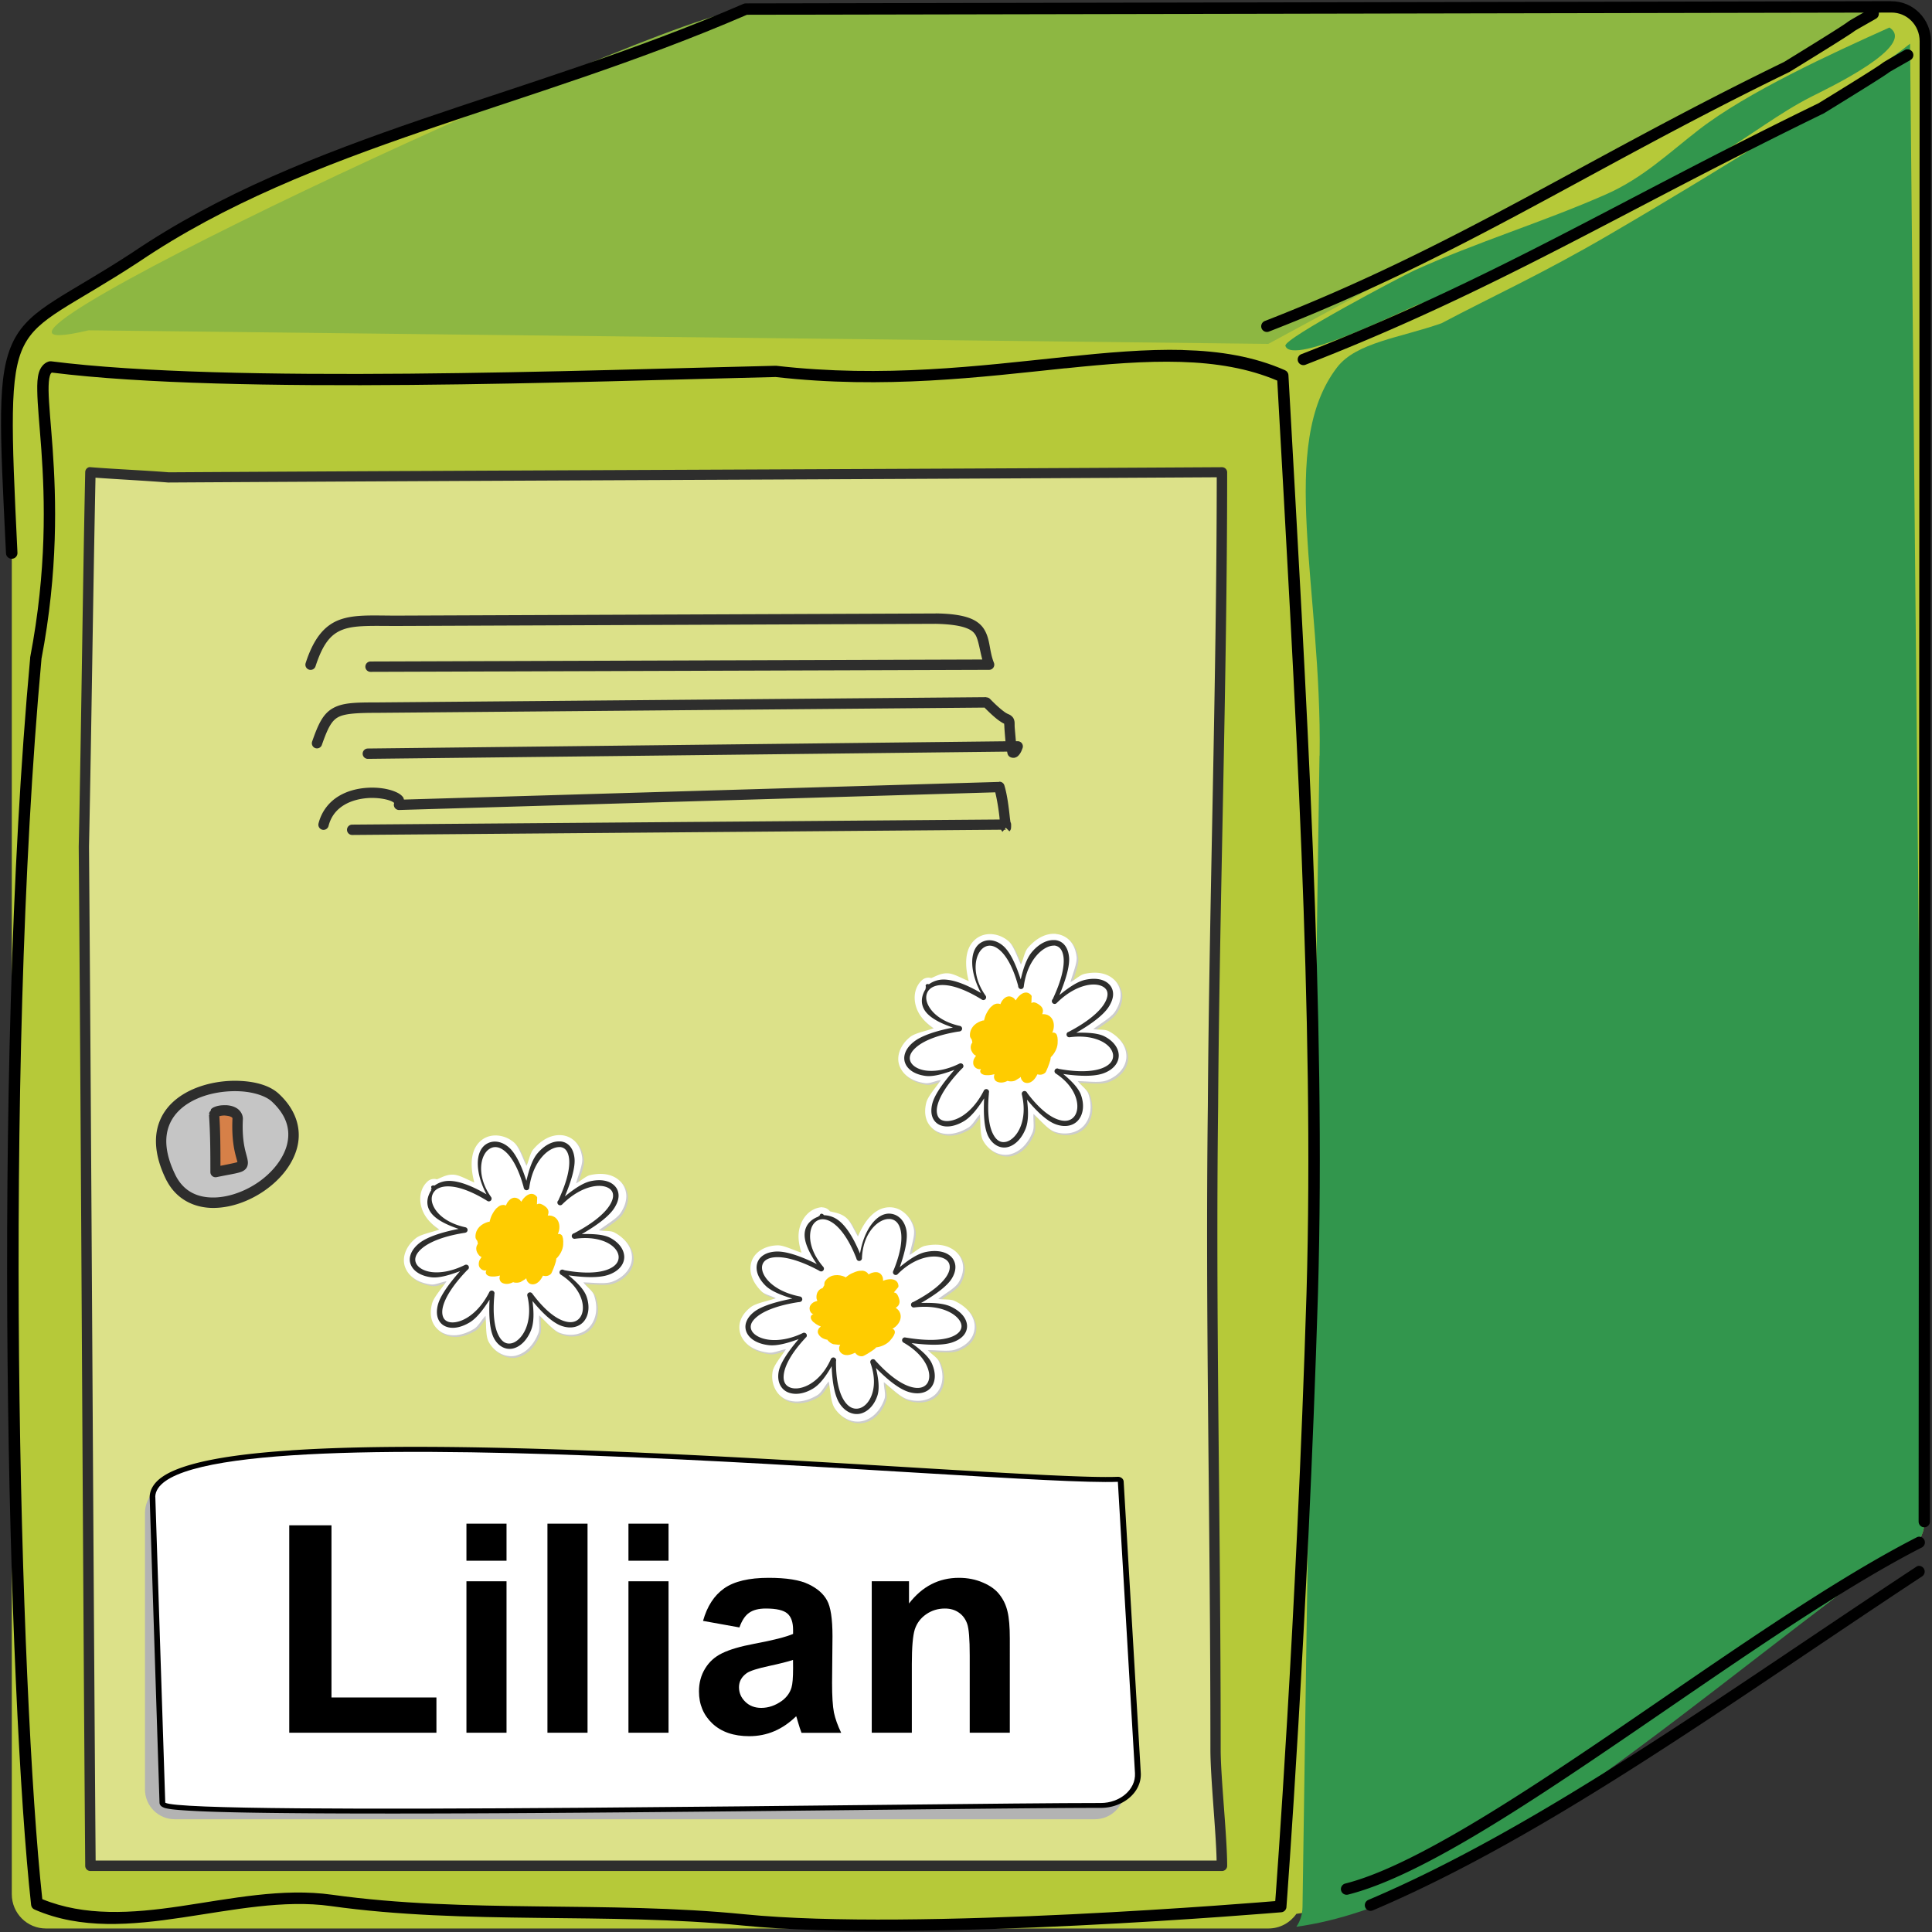 <?xml version="1.0" encoding="UTF-8" standalone="no"?>
<svg
   xmlns:dc="http://purl.org/dc/elements/1.1/"
   xmlns:cc="http://creativecommons.org/ns#"
   xmlns:rdf="http://www.w3.org/1999/02/22-rdf-syntax-ns#"
   xmlns:svg="http://www.w3.org/2000/svg"
   xmlns="http://www.w3.org/2000/svg"
   xmlns:sodipodi="http://sodipodi.sourceforge.net/DTD/sodipodi-0.dtd"
   xmlns:inkscape="http://www.inkscape.org/namespaces/inkscape"
   sodipodi:docname="2020-CY-02_question-interactive2.svg"
   inkscape:version="1.0 (4035a4fb49, 2020-05-01)"
   id="svg1756"
   version="1.1"
   viewBox="0 0 28 28"
   height="28mm"
   width="28mm">
  <rect x="0" y="0" width="28" height="28" fill="#333333" stroke="none"/>
  <defs
     id="defs1750" />
  <sodipodi:namedview
     inkscape:window-maximized="1"
     inkscape:window-y="222"
     inkscape:window-x="-8"
     inkscape:window-height="987"
     inkscape:window-width="1680"
     fit-margin-bottom="0"
     fit-margin-right="0"
     fit-margin-left="0"
     fit-margin-top="0"
     showgrid="false"
     inkscape:document-rotation="0"
     inkscape:current-layer="layer1"
     inkscape:document-units="mm"
     inkscape:cy="30.300368"
     inkscape:cx="35.262465"
     inkscape:zoom="11.2"
     inkscape:pageshadow="2"
     inkscape:pageopacity="0.0"
     borderopacity="1.0"
     bordercolor="#666666"
     pagecolor="#ffffff"
     id="base" />
  <g
     transform="translate(-75.981,-27.412)"
     id="layer1"
     inkscape:groupmode="layer"
     inkscape:label="Ebene 1">
    <g
       id="g21543"
       transform="translate(10.5,-83.841)">
      <g
         transform="translate(-16.125,1.628)"
         id="g18021">
        <g
           id="g17779">
          <g
             id="g3386">
            <path
               sodipodi:nodetypes="ccccsssccssc"
               d="m 109.013,109.725 -16.598,0.031 c -3.201,1.386 -6.319,1.891 -8.839,3.594 -1.953,1.281 -1.977,0.63 -1.799,4.292 v 19.436 c 0,0.274 0.221,0.496 0.495,0.496 h 17.716 c 0.169,0 0.316,-0.084 0.406,-0.212 2.432,-0.336 5.142,-2.594 8.606,-5.187 0.274,0 0.495,-0.221 0.496,-0.496 l 0.015,-21.457 c 1.8e-4,-0.274 -0.221,-0.498 -0.496,-0.495 z"
               style="font-variation-settings:normal;opacity:1;vector-effect:none;fill:#b6c939;fill-opacity:1;stroke:none;stroke-width:0.01;stroke-linecap:butt;stroke-linejoin:miter;stroke-miterlimit:4;stroke-dasharray:none;stroke-dashoffset:0;stroke-opacity:1;paint-order:markers stroke fill;stop-color:#000000;stop-opacity:1"
               id="rect2921-9-1-1" />
            <path
               sodipodi:nodetypes="ccsccscscsc"
               d="m 100.729,120.576 -0.082,5.563 -0.164,11.126 c -0.002,0.106 -0.033,0.203 -0.089,0.284 2.432,-0.336 5.142,-2.783 8.606,-5.376 0.274,0 0.498,-0.221 0.496,-0.496 l -0.208,-21.419 c -0.504,0.41 -2.412,1.632 -4.366,2.772 -0.977,0.57 -1.676,0.884 -2.425,1.28 -0.599,0.211 -1.235,0.277 -1.513,0.639 -0.869,1.133 -0.218,3.204 -0.253,5.627 z"
               style="font-variation-settings:normal;opacity:1;vector-effect:none;fill:#32964d;fill-opacity:1;stroke:none;stroke-width:0.01;stroke-linecap:butt;stroke-linejoin:miter;stroke-miterlimit:4;stroke-dasharray:none;stroke-dashoffset:0;stroke-opacity:1;paint-order:markers stroke fill;stop-color:#000000;stop-opacity:1"
               id="rect2921-9-0-3" />
            <path
               style="color:#000000;font-style:normal;font-variant:normal;font-weight:normal;font-stretch:normal;font-size:medium;line-height:normal;font-family:sans-serif;font-variant-ligatures:normal;font-variant-position:normal;font-variant-caps:normal;font-variant-numeric:normal;font-variant-alternates:normal;font-variant-east-asian:normal;font-feature-settings:normal;font-variation-settings:normal;text-indent:0;text-align:start;text-decoration:none;text-decoration-line:none;text-decoration-style:solid;text-decoration-color:#000000;letter-spacing:normal;word-spacing:normal;text-transform:none;writing-mode:lr-tb;direction:ltr;text-orientation:mixed;dominant-baseline:auto;baseline-shift:baseline;text-anchor:start;white-space:normal;shape-padding:0;shape-margin:0;inline-size:0;clip-rule:nonzero;display:inline;overflow:visible;visibility:visible;opacity:1;isolation:auto;mix-blend-mode:normal;color-interpolation:sRGB;color-interpolation-filters:linearRGB;solid-color:#000000;solid-opacity:1;vector-effect:none;fill:#000000;fill-opacity:1;fill-rule:nonzero;stroke:none;stroke-width:0.165;stroke-linecap:round;stroke-linejoin:round;stroke-miterlimit:4;stroke-dasharray:none;stroke-dashoffset:0;stroke-opacity:1;color-rendering:auto;image-rendering:auto;shape-rendering:auto;text-rendering:auto;enable-background:accumulate;stop-color:#000000;stop-opacity:1"
               d="m 109.414,131.896 a 0.083,0.083 0 0 0 -0.031,0.01 c -1.284,0.657 -2.884,1.794 -4.4,2.826 -1.517,1.032 -2.958,1.959 -3.881,2.191 a 0.083,0.083 0 0 0 -0.06,0.1 0.083,0.083 0 0 0 0.1,0.06 c 0.983,-0.247 2.415,-1.181 3.934,-2.215 1.519,-1.034 3.118,-2.169 4.383,-2.816 a 0.083,0.083 0 0 0 0.035,-0.111 0.083,0.083 0 0 0 -0.078,-0.045 z"
               id="path22756" />
            <path
               style="color:#000000;font-style:normal;font-variant:normal;font-weight:normal;font-stretch:normal;font-size:medium;line-height:normal;font-family:sans-serif;font-variant-ligatures:normal;font-variant-position:normal;font-variant-caps:normal;font-variant-numeric:normal;font-variant-alternates:normal;font-variant-east-asian:normal;font-feature-settings:normal;font-variation-settings:normal;text-indent:0;text-align:start;text-decoration:none;text-decoration-line:none;text-decoration-style:solid;text-decoration-color:#000000;letter-spacing:normal;word-spacing:normal;text-transform:none;writing-mode:lr-tb;direction:ltr;text-orientation:mixed;dominant-baseline:auto;baseline-shift:baseline;text-anchor:start;white-space:normal;shape-padding:0;shape-margin:0;inline-size:0;clip-rule:nonzero;display:inline;overflow:visible;visibility:visible;opacity:1;isolation:auto;mix-blend-mode:normal;color-interpolation:sRGB;color-interpolation-filters:linearRGB;solid-color:#000000;solid-opacity:1;vector-effect:none;fill:#000000;fill-opacity:1;fill-rule:nonzero;stroke:none;stroke-width:0.165;stroke-linecap:round;stroke-linejoin:round;stroke-miterlimit:4;stroke-dasharray:none;stroke-dashoffset:0;stroke-opacity:1;color-rendering:auto;image-rendering:auto;shape-rendering:auto;text-rendering:auto;enable-background:accumulate;stop-color:#000000;stop-opacity:1"
               d="m 109.404,132.32 a 0.083,0.083 0 0 0 -0.029,0.014 c -2.785,1.835 -5.416,3.754 -7.938,4.826 a 0.083,0.083 0 0 0 -0.045,0.107 0.083,0.083 0 0 0 0.109,0.045 c 2.549,-1.083 5.183,-3.01 7.963,-4.842 a 0.083,0.083 0 0 0 0.023,-0.113 0.083,0.083 0 0 0 -0.084,-0.037 z"
               id="path22752" />
            <path
               sodipodi:nodetypes="ccccc"
               d="m 109.013,109.725 -16.598,0.031 c -1.253,0.074 -12.629,5.394 -9.525,4.656 l 17.097,0.197 z"
               style="font-variation-settings:normal;opacity:1;vector-effect:none;fill:#8db742;fill-opacity:1;stroke:none;stroke-width:0.01;stroke-linecap:butt;stroke-linejoin:miter;stroke-miterlimit:4;stroke-dasharray:none;stroke-dashoffset:0;stroke-opacity:1;paint-order:markers stroke fill;stop-color:#000000;stop-opacity:1"
               id="rect2921-9-3-8" />
            <path
               id="path3022-0"
               d="m 108.989,110.024 c -0.842,0.378 -2.06,0.936 -2.766,1.484 -0.442,0.343 -0.812,0.7 -1.34,0.933 -0.913,0.403 -1.872,0.691 -2.781,1.104 -0.16,0.073 -1.899,0.988 -1.867,1.092 0.093,0.304 1.756,-0.539 1.925,-0.598 1.032,-0.362 1.67,-0.753 2.611,-1.275 0.576,-0.319 1.182,-0.574 1.756,-0.909 0.456,-0.267 0.862,-0.591 1.335,-0.831 0.229,-0.116 1.538,-0.736 1.127,-1 z"
               style="font-variation-settings:normal;opacity:1;vector-effect:none;fill:#32964d;fill-opacity:1;stroke:none;stroke-width:0;stroke-linecap:butt;stroke-linejoin:miter;stroke-miterlimit:4;stroke-dasharray:none;stroke-dashoffset:0;stroke-opacity:1;stop-color:#000000;stop-opacity:1" />
            <path
               style="color:#000000;font-style:normal;font-variant:normal;font-weight:normal;font-stretch:normal;font-size:medium;line-height:normal;font-family:sans-serif;font-variant-ligatures:normal;font-variant-position:normal;font-variant-caps:normal;font-variant-numeric:normal;font-variant-alternates:normal;font-variant-east-asian:normal;font-feature-settings:normal;font-variation-settings:normal;text-indent:0;text-align:start;text-decoration:none;text-decoration-line:none;text-decoration-style:solid;text-decoration-color:#000000;letter-spacing:normal;word-spacing:normal;text-transform:none;writing-mode:lr-tb;direction:ltr;text-orientation:mixed;dominant-baseline:auto;baseline-shift:baseline;text-anchor:start;white-space:normal;shape-padding:0;shape-margin:0;inline-size:0;clip-rule:nonzero;display:inline;overflow:visible;visibility:visible;opacity:1;isolation:auto;mix-blend-mode:normal;color-interpolation:sRGB;color-interpolation-filters:linearRGB;solid-color:#000000;solid-opacity:1;vector-effect:none;fill:#000000;fill-opacity:1;fill-rule:nonzero;stroke:none;stroke-width:0.165;stroke-linecap:round;stroke-linejoin:round;stroke-miterlimit:4;stroke-dasharray:none;stroke-dashoffset:0;stroke-opacity:1;color-rendering:auto;image-rendering:auto;shape-rendering:auto;text-rendering:auto;enable-background:accumulate;stop-color:#000000;stop-opacity:1"
               d="m 108.742,109.742 a 0.083,0.083 0 0 0 -0.031,0.01 c -0.167,0.095 -0.238,0.136 -0.275,0.158 -0.038,0.022 -0.045,0.029 -0.068,0.045 -0.046,0.033 -0.191,0.129 -0.906,0.568 -2.934,1.427 -4.737,2.67 -7.525,3.754 a 0.083,0.083 0 0 0 -0.047,0.107 0.083,0.083 0 0 0 0.105,0.047 c 2.809,-1.092 4.618,-2.34 7.547,-3.764 a 0.083,0.083 0 0 0 0.006,-0.004 c 0.716,-0.44 0.863,-0.537 0.916,-0.574 0.026,-0.019 0.022,-0.017 0.057,-0.037 0.035,-0.021 0.107,-0.061 0.273,-0.156 a 0.083,0.083 0 0 0 0.031,-0.113 0.083,0.083 0 0 0 -0.082,-0.041 z"
               id="path22748" />
            <path
               style="color:#000000;font-style:normal;font-variant:normal;font-weight:normal;font-stretch:normal;font-size:medium;line-height:normal;font-family:sans-serif;font-variant-ligatures:normal;font-variant-position:normal;font-variant-caps:normal;font-variant-numeric:normal;font-variant-alternates:normal;font-variant-east-asian:normal;font-feature-settings:normal;font-variation-settings:normal;text-indent:0;text-align:start;text-decoration:none;text-decoration-line:none;text-decoration-style:solid;text-decoration-color:#000000;letter-spacing:normal;word-spacing:normal;text-transform:none;writing-mode:lr-tb;direction:ltr;text-orientation:mixed;dominant-baseline:auto;baseline-shift:baseline;text-anchor:start;white-space:normal;shape-padding:0;shape-margin:0;inline-size:0;clip-rule:nonzero;display:inline;overflow:visible;visibility:visible;opacity:1;isolation:auto;mix-blend-mode:normal;color-interpolation:sRGB;color-interpolation-filters:linearRGB;solid-color:#000000;solid-opacity:1;vector-effect:none;fill:#000000;fill-opacity:1;fill-rule:nonzero;stroke:none;stroke-width:0.165;stroke-linecap:round;stroke-linejoin:round;stroke-miterlimit:4;stroke-dasharray:none;stroke-dashoffset:0;stroke-opacity:1;color-rendering:auto;image-rendering:auto;shape-rendering:auto;text-rendering:auto;enable-background:accumulate;stop-color:#000000;stop-opacity:1"
               d="m 109.242,110.34 a 0.083,0.083 0 0 0 -0.031,0.01 c -0.167,0.095 -0.238,0.136 -0.275,0.158 -0.038,0.022 -0.045,0.029 -0.068,0.045 -0.046,0.033 -0.191,0.129 -0.906,0.568 -2.932,1.426 -4.706,2.552 -7.496,3.637 a 0.083,0.083 0 0 0 -0.047,0.107 0.083,0.083 0 0 0 0.105,0.047 c 2.807,-1.091 4.587,-2.222 7.518,-3.646 a 0.083,0.083 0 0 0 0.006,-0.004 c 0.716,-0.44 0.863,-0.537 0.916,-0.574 0.026,-0.019 0.022,-0.017 0.057,-0.037 0.035,-0.021 0.107,-0.061 0.273,-0.156 a 0.083,0.083 0 0 0 0.031,-0.113 0.083,0.083 0 0 0 -0.082,-0.041 z"
               id="path22744" />
            <path
               sodipodi:nodetypes="cccccccccccccsccccccccccccccccccccscccccc"
               style="color:#000000;font-style:normal;font-variant:normal;font-weight:normal;font-stretch:normal;font-size:medium;line-height:normal;font-family:sans-serif;font-variant-ligatures:normal;font-variant-position:normal;font-variant-caps:normal;font-variant-numeric:normal;font-variant-alternates:normal;font-variant-east-asian:normal;font-feature-settings:normal;font-variation-settings:normal;text-indent:0;text-align:start;text-decoration:none;text-decoration-line:none;text-decoration-style:solid;text-decoration-color:#000000;letter-spacing:normal;word-spacing:normal;text-transform:none;writing-mode:lr-tb;direction:ltr;text-orientation:mixed;dominant-baseline:auto;baseline-shift:baseline;text-anchor:start;white-space:normal;shape-padding:0;shape-margin:0;inline-size:0;clip-rule:nonzero;display:inline;overflow:visible;visibility:visible;opacity:1;isolation:auto;mix-blend-mode:normal;color-interpolation:sRGB;color-interpolation-filters:linearRGB;solid-color:#000000;solid-opacity:1;vector-effect:none;fill:#000000;fill-opacity:1;fill-rule:nonzero;stroke:none;stroke-width:0.165;stroke-linecap:round;stroke-linejoin:round;stroke-miterlimit:4;stroke-dasharray:none;stroke-dashoffset:0;stroke-opacity:1;color-rendering:auto;image-rendering:auto;shape-rendering:auto;text-rendering:auto;enable-background:accumulate;stop-color:#000000;stop-opacity:1"
               d="m 98.752,114.697 c -0.534,-0.014 -1.109,0.038 -1.723,0.102 -1.227,0.128 -2.616,0.306 -4.174,0.127 -0.004,-2.8e-4 -0.008,-2.8e-4 -0.012,0 -2.75,0.063 -7.912,0.264 -10.498,-0.065 -0.012,-10e-4 -0.024,1.4e-4 -0.035,0.004 -0.073,0.023 -0.12,0.09 -0.141,0.162 -0.021,0.072 -0.025,0.158 -0.023,0.262 0.003,0.208 0.033,0.492 0.059,0.852 0.051,0.719 0.082,1.739 -0.162,3.012 -2.02e-4,0.003 -2.02e-4,0.007 0,0.01 -0.56,6.091 -0.318,15.061 0.014,18.071 0.004,0.03 0.023,0.055 0.051,0.066 0.671,0.292 1.406,0.225 2.141,0.115 0.734,-0.109 1.471,-0.261 2.15,-0.166 1.963,0.275 4.02,0.087 5.98,0.283 2.538,0.254 7.795,-0.193 7.795,-0.193 0.033,-0.002 0.061,-0.024 0.072,-0.055 0.002,-0.007 0.004,-0.014 0.004,-0.021 0,0 0.31,-4.102 0.457,-8.891 0.117,-4.021 -0.172,-8.709 -0.428,-13.309 -0.001,-0.031 -0.02,-0.059 -0.049,-0.072 -0.453,-0.2 -0.945,-0.279 -1.479,-0.293 z m -1.705,0.266 c 1.206,-0.126 2.224,-0.181 3.07,0.178 0.255,4.577 0.54,9.238 0.424,13.227 -0.146,4.746 -0.448,8.74 -0.453,8.809 -0.096,0.008 -5.22,0.439 -7.693,0.191 -1.982,-0.198 -4.038,-0.012 -5.975,-0.283 -0.719,-0.101 -1.469,0.058 -2.197,0.166 -0.711,0.106 -1.393,0.148 -2.004,-0.102 -0.327,-3.02 -0.568,-11.926 -0.012,-17.973 l -0.002,0.008 c 0.247,-1.291 0.215,-2.329 0.164,-3.055 -0.026,-0.363 -0.056,-0.648 -0.059,-0.842 -0.001,-0.097 0.005,-0.17 0.018,-0.213 0.012,-0.04 0.021,-0.045 0.031,-0.049 2.629,0.328 7.75,0.127 10.488,0.064 1.576,0.179 2.979,3.1e-4 4.199,-0.127 z"
               id="path22740" />
            <path
               sodipodi:nodetypes="ccccccccccccccscccscc"
               style="color:#000000;font-style:normal;font-variant:normal;font-weight:normal;font-stretch:normal;font-size:medium;line-height:normal;font-family:sans-serif;font-variant-ligatures:normal;font-variant-position:normal;font-variant-caps:normal;font-variant-numeric:normal;font-variant-alternates:normal;font-variant-east-asian:normal;font-feature-settings:normal;font-variation-settings:normal;text-indent:0;text-align:start;text-decoration:none;text-decoration-line:none;text-decoration-style:solid;text-decoration-color:#000000;letter-spacing:normal;word-spacing:normal;text-transform:none;writing-mode:lr-tb;direction:ltr;text-orientation:mixed;dominant-baseline:auto;baseline-shift:baseline;text-anchor:start;white-space:normal;shape-padding:0;shape-margin:0;inline-size:0;clip-rule:nonzero;display:inline;overflow:visible;visibility:visible;opacity:1;isolation:auto;mix-blend-mode:normal;color-interpolation:sRGB;color-interpolation-filters:linearRGB;solid-color:#000000;solid-opacity:1;vector-effect:none;fill:#000000;fill-opacity:1;fill-rule:nonzero;stroke:none;stroke-width:0.165;stroke-linecap:round;stroke-linejoin:round;stroke-miterlimit:4;stroke-dasharray:none;stroke-dashoffset:0;stroke-opacity:1;paint-order:markers stroke fill;color-rendering:auto;image-rendering:auto;shape-rendering:auto;text-rendering:auto;enable-background:accumulate;stop-color:#000000;stop-opacity:1"
               d="m 109.013,109.642 -16.599,0.032 c -0.011,-5e-5 -0.021,0.002 -0.031,0.006 -3.19,1.381 -6.313,1.885 -8.854,3.602 -0.484,0.317 -0.851,0.516 -1.129,0.695 -0.279,0.179 -0.475,0.342 -0.598,0.588 -0.246,0.491 -0.198,1.25 -0.109,3.08 0.002,0.045 0.041,0.08 0.086,0.078 0.046,-0.001 0.082,-0.04 0.08,-0.086 -0.089,-1.831 -0.118,-2.579 0.092,-2.998 0.105,-0.21 0.269,-0.35 0.539,-0.523 0.27,-0.173 0.64,-0.375 1.131,-0.697 2.496,-1.687 5.604,-2.194 8.811,-3.58 l 16.583,-0.032 c 0.229,-0.003 0.412,0.184 0.412,0.414 l -0.015,21.457 c 2.7e-4,0.045 0.037,0.082 0.082,0.082 0.045,-2.7e-4 0.082,-0.037 0.082,-0.082 l 0.015,-21.457 c 2.1e-4,-0.319 -0.258,-0.582 -0.578,-0.578 z"
               id="path22736" />
            <g
               id="g22298"
               style="opacity:1">
              <path
                 style="color:#000000;font-style:normal;font-variant:normal;font-weight:normal;font-stretch:normal;font-size:medium;line-height:normal;font-family:sans-serif;font-variant-ligatures:normal;font-variant-position:normal;font-variant-caps:normal;font-variant-numeric:normal;font-variant-alternates:normal;font-variant-east-asian:normal;font-feature-settings:normal;font-variation-settings:normal;text-indent:0;text-align:start;text-decoration:none;text-decoration-line:none;text-decoration-style:solid;text-decoration-color:#000000;letter-spacing:normal;word-spacing:normal;text-transform:none;writing-mode:lr-tb;direction:ltr;text-orientation:mixed;dominant-baseline:auto;baseline-shift:baseline;text-anchor:start;white-space:normal;shape-padding:0;shape-margin:0;inline-size:0;clip-rule:nonzero;display:inline;overflow:visible;visibility:visible;isolation:auto;mix-blend-mode:normal;color-interpolation:sRGB;color-interpolation-filters:linearRGB;solid-color:#000000;solid-opacity:1;vector-effect:none;fill:#dce189;fill-opacity:1;fill-rule:nonzero;stroke:none;stroke-width:0.15;stroke-linecap:round;stroke-linejoin:round;stroke-miterlimit:4;stroke-dasharray:none;stroke-dashoffset:0;stroke-opacity:1;color-rendering:auto;image-rendering:auto;shape-rendering:auto;text-rendering:auto;enable-background:accumulate;stop-color:#000000;stop-opacity:1"
                 d="m 82.917,116.469 c 0.377,0.03 0.755,0.045 1.132,0.076 5.077,-0.03 10.173,-0.045 15.269,-0.076 0,3.032 -0.113,6.262 -0.132,9.188 -0.038,3.078 0.038,5.868 0.038,9.325 0,0.409 0.094,1.274 0.094,1.683 H 82.917 c -0.038,-4.913 -0.057,-9.84 -0.094,-14.768 0.038,-1.804 0.057,-3.624 0.094,-5.428 z"
                 id="path22300" />
              <path
                 style="color:#000000;font-style:normal;font-variant:normal;font-weight:normal;font-stretch:normal;font-size:medium;line-height:normal;font-family:sans-serif;font-variant-ligatures:normal;font-variant-position:normal;font-variant-caps:normal;font-variant-numeric:normal;font-variant-alternates:normal;font-variant-east-asian:normal;font-feature-settings:normal;font-variation-settings:normal;text-indent:0;text-align:start;text-decoration:none;text-decoration-line:none;text-decoration-style:solid;text-decoration-color:#000000;letter-spacing:normal;word-spacing:normal;text-transform:none;writing-mode:lr-tb;direction:ltr;text-orientation:mixed;dominant-baseline:auto;baseline-shift:baseline;text-anchor:start;white-space:normal;shape-padding:0;shape-margin:0;inline-size:0;clip-rule:nonzero;display:inline;overflow:visible;visibility:visible;isolation:auto;mix-blend-mode:normal;color-interpolation:sRGB;color-interpolation-filters:linearRGB;solid-color:#000000;solid-opacity:1;vector-effect:none;fill:#2e2e2d;fill-opacity:1;fill-rule:nonzero;stroke:none;stroke-width:0.15;stroke-linecap:round;stroke-linejoin:round;stroke-miterlimit:4;stroke-dasharray:none;stroke-dashoffset:0;stroke-opacity:1;color-rendering:auto;image-rendering:auto;shape-rendering:auto;text-rendering:auto;enable-background:accumulate;stop-color:#000000;stop-opacity:1"
                 d="m 82.9,116.395 a 0.075,0.075 0 0 0 -0.059,0.072 c -0.038,1.805 -0.056,3.624 -0.094,5.428 a 0.075,0.075 0 0 0 0,0.002 c 0.038,4.928 0.056,9.857 0.094,14.77 a 0.075,0.075 0 0 0 0.074,0.074 h 16.402 a 0.075,0.075 0 0 0 0.074,-0.076 c 0,-0.421 -0.094,-1.284 -0.094,-1.682 0,-3.458 -0.075,-6.248 -0.037,-9.324 0.019,-2.925 0.131,-6.155 0.131,-9.189 a 0.075,0.075 0 0 0 -0.074,-0.074 c -5.094,0.03 -10.188,0.044 -15.264,0.074 -0.379,-0.03 -0.757,-0.044 -1.133,-0.074 a 0.075,0.075 0 0 0 -0.021,0 z m 16.34,0.148 c -0.002,3.009 -0.11,6.209 -0.129,9.113 -0.038,3.08 0.037,5.87 0.037,9.326 0,0.402 0.082,1.189 0.09,1.607 h -16.246 c -0.037,-4.888 -0.058,-9.79 -0.096,-14.693 0.037,-1.778 0.057,-3.57 0.094,-5.348 0.352,0.026 0.704,0.042 1.053,0.07 a 0.075,0.075 0 0 0 0.006,0 c 5.051,-0.03 10.121,-0.046 15.191,-0.076 z"
                 id="path22302" />
            </g>
            <path
               style="color:#000000;font-style:normal;font-variant:normal;font-weight:normal;font-stretch:normal;font-size:medium;line-height:normal;font-family:sans-serif;font-variant-ligatures:normal;font-variant-position:normal;font-variant-caps:normal;font-variant-numeric:normal;font-variant-alternates:normal;font-variant-east-asian:normal;font-feature-settings:normal;font-variation-settings:normal;text-indent:0;text-align:start;text-decoration:none;text-decoration-line:none;text-decoration-style:solid;text-decoration-color:#000000;letter-spacing:normal;word-spacing:normal;text-transform:none;writing-mode:lr-tb;direction:ltr;text-orientation:mixed;dominant-baseline:auto;baseline-shift:baseline;text-anchor:start;white-space:normal;shape-padding:0;shape-margin:0;inline-size:0;clip-rule:nonzero;display:inline;overflow:visible;visibility:visible;opacity:1;isolation:auto;mix-blend-mode:normal;color-interpolation:sRGB;color-interpolation-filters:linearRGB;solid-color:#000000;solid-opacity:1;vector-effect:none;fill:#2e2e2d;fill-opacity:1;fill-rule:nonzero;stroke:none;stroke-width:0.15;stroke-linecap:round;stroke-linejoin:round;stroke-miterlimit:4;stroke-dasharray:none;stroke-dashoffset:0;stroke-opacity:1;color-rendering:auto;image-rendering:auto;shape-rendering:auto;text-rendering:auto;enable-background:accumulate;stop-color:#000000;stop-opacity:1"
               d="m 95.166,118.516 -7.814,0.031 c -0.347,0 -0.605,-0.02 -0.824,0.06 -0.219,0.081 -0.376,0.268 -0.492,0.627 a 0.075,0.075 0 0 0 0.049,0.096 0.075,0.075 0 0 0 0.094,-0.049 c 0.11,-0.338 0.228,-0.47 0.4,-0.533 0.173,-0.064 0.422,-0.051 0.773,-0.051 l 7.812,-0.031 c 0.203,0.004 0.34,0.025 0.428,0.055 0.088,0.03 0.126,0.064 0.152,0.107 0.041,0.068 0.06,0.211 0.098,0.355 l -8.867,0.029 a 0.075,0.075 0 0 0 -0.074,0.076 0.075,0.075 0 0 0 0.074,0.074 l 8.965,-0.029 a 0.075,0.075 0 0 0 0.07,-0.104 c -0.069,-0.173 -0.05,-0.333 -0.139,-0.48 -0.044,-0.074 -0.119,-0.134 -0.23,-0.172 -0.112,-0.038 -0.261,-0.059 -0.473,-0.062 a 0.075,0.075 0 0 0 -0.002,0 z"
               id="path22296" />
            <path
               style="color:#000000;font-style:normal;font-variant:normal;font-weight:normal;font-stretch:normal;font-size:medium;line-height:normal;font-family:sans-serif;font-variant-ligatures:normal;font-variant-position:normal;font-variant-caps:normal;font-variant-numeric:normal;font-variant-alternates:normal;font-variant-east-asian:normal;font-feature-settings:normal;font-variation-settings:normal;text-indent:0;text-align:start;text-decoration:none;text-decoration-line:none;text-decoration-style:solid;text-decoration-color:#000000;letter-spacing:normal;word-spacing:normal;text-transform:none;writing-mode:lr-tb;direction:ltr;text-orientation:mixed;dominant-baseline:auto;baseline-shift:baseline;text-anchor:start;white-space:normal;shape-padding:0;shape-margin:0;inline-size:0;clip-rule:nonzero;display:inline;overflow:visible;visibility:visible;opacity:1;isolation:auto;mix-blend-mode:normal;color-interpolation:sRGB;color-interpolation-filters:linearRGB;solid-color:#000000;solid-opacity:1;vector-effect:none;fill:#2e2e2d;fill-opacity:1;fill-rule:nonzero;stroke:none;stroke-width:0.15;stroke-linecap:round;stroke-linejoin:round;stroke-miterlimit:4;stroke-dasharray:none;stroke-dashoffset:0;stroke-opacity:1;color-rendering:auto;image-rendering:auto;shape-rendering:auto;text-rendering:auto;enable-background:accumulate;stop-color:#000000;stop-opacity:1"
               d="m 95.9,119.729 -8.832,0.076 c -0.313,0 -0.497,0.003 -0.641,0.086 -0.144,0.083 -0.211,0.235 -0.297,0.48 a 0.075,0.075 0 0 0 0.045,0.096 0.075,0.075 0 0 0 0.096,-0.047 c 0.084,-0.24 0.138,-0.345 0.23,-0.398 0.092,-0.053 0.256,-0.066 0.566,-0.066 a 0.075,0.075 0 0 0 0.002,0 l 8.805,-0.076 c 0.096,0.097 0.174,0.165 0.223,0.197 0.047,0.031 0.062,0.038 0.061,0.033 6.66e-4,0.008 0.003,0.02 0.004,0.045 0.001,0.038 0.009,0.132 0.016,0.213 l -9.242,0.105 a 0.075,0.075 0 0 0 -0.074,0.076 0.075,0.075 0 0 0 0.076,0.074 l 9.264,-0.105 c 0.005,0.024 0.005,0.048 0.031,0.07 0.02,0.017 0.056,0.024 0.08,0.018 0.025,-0.007 0.039,-0.017 0.049,-0.027 0.04,-0.04 0.052,-0.082 0.062,-0.107 a 0.075,0.075 0 0 0 -0.07,-0.105 h -0.025 c -0.007,-0.085 -0.016,-0.176 -0.018,-0.215 -8.77e-4,-0.028 6.63e-4,-0.048 -0.002,-0.068 -0.003,-0.021 -0.012,-0.051 -0.031,-0.07 -0.038,-0.039 -0.054,-0.032 -0.098,-0.06 -0.043,-0.029 -0.114,-0.085 -0.225,-0.199 a 0.075,0.075 0 0 0 -0.055,-0.023 z"
               id="path22292" />
            <path
               style="color:#000000;font-style:normal;font-variant:normal;font-weight:normal;font-stretch:normal;font-size:medium;line-height:normal;font-family:sans-serif;font-variant-ligatures:normal;font-variant-position:normal;font-variant-caps:normal;font-variant-numeric:normal;font-variant-alternates:normal;font-variant-east-asian:normal;font-feature-settings:normal;font-variation-settings:normal;text-indent:0;text-align:start;text-decoration:none;text-decoration-line:none;text-decoration-style:solid;text-decoration-color:#000000;letter-spacing:normal;word-spacing:normal;text-transform:none;writing-mode:lr-tb;direction:ltr;text-orientation:mixed;dominant-baseline:auto;baseline-shift:baseline;text-anchor:start;white-space:normal;shape-padding:0;shape-margin:0;inline-size:0;clip-rule:nonzero;display:inline;overflow:visible;visibility:visible;opacity:1;isolation:auto;mix-blend-mode:normal;color-interpolation:sRGB;color-interpolation-filters:linearRGB;solid-color:#000000;solid-opacity:1;vector-effect:none;fill:#2e2e2d;fill-opacity:1;fill-rule:nonzero;stroke:none;stroke-width:0.15;stroke-linecap:round;stroke-linejoin:round;stroke-miterlimit:4;stroke-dasharray:none;stroke-dashoffset:0;stroke-opacity:1;color-rendering:auto;image-rendering:auto;shape-rendering:auto;text-rendering:auto;enable-background:accumulate;stop-color:#000000;stop-opacity:1"
               d="m 96.088,120.957 -8.627,0.256 c -0.005,-0.012 -0.006,-0.026 -0.014,-0.035 -0.031,-0.04 -0.072,-0.062 -0.121,-0.082 -0.097,-0.039 -0.229,-0.061 -0.373,-0.055 -0.144,0.006 -0.301,0.04 -0.436,0.121 -0.135,0.081 -0.248,0.213 -0.295,0.398 a 0.075,0.075 0 0 0 0.055,0.09 0.075,0.075 0 0 0 0.09,-0.053 c 0.038,-0.148 0.122,-0.243 0.229,-0.307 0.107,-0.064 0.238,-0.094 0.363,-0.1 0.125,-0.005 0.242,0.015 0.311,0.043 0.029,0.012 0.042,0.023 0.049,0.029 a 0.075,0.075 0 0 0 0.074,0.102 l 8.637,-0.256 c 0.027,0.11 0.05,0.256 0.062,0.369 0.001,0.012 8.49e-4,0.015 0.002,0.025 l -9.385,0.074 a 0.075,0.075 0 0 0 -0.074,0.076 0.075,0.075 0 0 0 0.076,0.074 l 9.404,-0.076 c 0.001,0.002 0.002,0.006 0.002,0.006 2.9e-5,6e-5 0.006,0.01 0.006,0.01 2.9e-5,4e-5 0.012,0.014 0.012,0.014 1.3e-5,1e-5 0.012,-0.015 0.023,-0.029 h 0.027 l -0.014,-0.014 c 0.005,-0.006 0.012,-0.016 0.012,-0.016 0,0 0.053,0.053 0.053,0.053 2.6e-5,-3e-5 0.012,-0.016 0.012,-0.016 5e-5,-9e-5 0.008,-0.015 0.008,-0.016 9.5e-5,-3.1e-4 0.002,-0.009 0.002,-0.012 0.003,-0.022 0.002,-0.029 0.002,-0.055 a 0.075,0.075 0 0 0 -0.01,-0.037 c -0.003,-0.025 -0.006,-0.041 -0.01,-0.078 -0.014,-0.132 -0.037,-0.32 -0.078,-0.453 a 0.075,0.075 0 0 0 -0.074,-0.053 z"
               id="path22288" />
            <g
               id="g22280"
               style="opacity:1">
              <path
                 style="color:#000000;font-style:normal;font-variant:normal;font-weight:normal;font-stretch:normal;font-size:medium;line-height:normal;font-family:sans-serif;font-variant-ligatures:normal;font-variant-position:normal;font-variant-caps:normal;font-variant-numeric:normal;font-variant-alternates:normal;font-variant-east-asian:normal;font-feature-settings:normal;font-variation-settings:normal;text-indent:0;text-align:start;text-decoration:none;text-decoration-line:none;text-decoration-style:solid;text-decoration-color:#000000;letter-spacing:normal;word-spacing:normal;text-transform:none;writing-mode:lr-tb;direction:ltr;text-orientation:mixed;dominant-baseline:auto;baseline-shift:baseline;text-anchor:start;white-space:normal;shape-padding:0;shape-margin:0;inline-size:0;clip-rule:nonzero;display:inline;overflow:visible;visibility:visible;isolation:auto;mix-blend-mode:normal;color-interpolation:sRGB;color-interpolation-filters:linearRGB;solid-color:#000000;solid-opacity:1;vector-effect:none;fill:#c5c5c5;fill-opacity:1;fill-rule:nonzero;stroke:none;stroke-width:0.15;stroke-linecap:round;stroke-linejoin:round;stroke-miterlimit:4;stroke-dasharray:none;stroke-dashoffset:0;stroke-opacity:1;color-rendering:auto;image-rendering:auto;shape-rendering:auto;text-rendering:auto;enable-background:accumulate;stop-color:#000000;stop-opacity:1"
                 d="m 84.087,126.703 c 0.51,0.97 2.472,-0.273 1.51,-1.167 -0.415,-0.394 -2.17,-0.152 -1.51,1.167 z"
                 id="path22282" />
              <path
                 style="color:#000000;font-style:normal;font-variant:normal;font-weight:normal;font-stretch:normal;font-size:medium;line-height:normal;font-family:sans-serif;font-variant-ligatures:normal;font-variant-position:normal;font-variant-caps:normal;font-variant-numeric:normal;font-variant-alternates:normal;font-variant-east-asian:normal;font-feature-settings:normal;font-variation-settings:normal;text-indent:0;text-align:start;text-decoration:none;text-decoration-line:none;text-decoration-style:solid;text-decoration-color:#000000;letter-spacing:normal;word-spacing:normal;text-transform:none;writing-mode:lr-tb;direction:ltr;text-orientation:mixed;dominant-baseline:auto;baseline-shift:baseline;text-anchor:start;white-space:normal;shape-padding:0;shape-margin:0;inline-size:0;clip-rule:nonzero;display:inline;overflow:visible;visibility:visible;isolation:auto;mix-blend-mode:normal;color-interpolation:sRGB;color-interpolation-filters:linearRGB;solid-color:#000000;solid-opacity:1;vector-effect:none;fill:#2e2e2d;fill-opacity:1;fill-rule:nonzero;stroke:none;stroke-width:0.15;stroke-linecap:round;stroke-linejoin:round;stroke-miterlimit:4;stroke-dasharray:none;stroke-dashoffset:0;stroke-opacity:1;color-rendering:auto;image-rendering:auto;shape-rendering:auto;text-rendering:auto;enable-background:accumulate;stop-color:#000000;stop-opacity:1"
                 d="m 85.098,125.291 c -0.224,-0.013 -0.472,0.024 -0.689,0.117 -0.217,0.094 -0.405,0.247 -0.492,0.473 -0.087,0.225 -0.068,0.513 0.104,0.855 a 0.075,0.075 0 0 0 0.002,0.002 c 0.14,0.266 0.389,0.386 0.65,0.393 0.261,0.006 0.537,-0.091 0.766,-0.25 0.229,-0.159 0.412,-0.38 0.475,-0.631 0.063,-0.251 -0.007,-0.531 -0.264,-0.77 -0.126,-0.119 -0.327,-0.177 -0.551,-0.189 z m -0.01,0.15 c 0.201,0.011 0.375,0.071 0.457,0.148 0.225,0.209 0.271,0.42 0.221,0.623 -0.051,0.203 -0.209,0.402 -0.414,0.545 -0.206,0.143 -0.456,0.228 -0.676,0.223 -0.22,-0.005 -0.406,-0.093 -0.521,-0.312 -0.158,-0.316 -0.167,-0.554 -0.098,-0.732 0.069,-0.179 0.221,-0.308 0.412,-0.391 0.191,-0.083 0.418,-0.115 0.619,-0.104 z"
                 id="path22284" />
            </g>
            <g
               id="g22274"
               style="opacity:1">
              <path
                 style="color:#000000;font-style:normal;font-variant:normal;font-weight:normal;font-stretch:normal;font-size:medium;line-height:normal;font-family:sans-serif;font-variant-ligatures:normal;font-variant-position:normal;font-variant-caps:normal;font-variant-numeric:normal;font-variant-alternates:normal;font-variant-east-asian:normal;font-feature-settings:normal;font-variation-settings:normal;text-indent:0;text-align:start;text-decoration:none;text-decoration-line:none;text-decoration-style:solid;text-decoration-color:#000000;letter-spacing:normal;word-spacing:normal;text-transform:none;writing-mode:lr-tb;direction:ltr;text-orientation:mixed;dominant-baseline:auto;baseline-shift:baseline;text-anchor:start;white-space:normal;shape-padding:0;shape-margin:0;inline-size:0;clip-rule:nonzero;display:inline;overflow:visible;visibility:visible;isolation:auto;mix-blend-mode:normal;color-interpolation:sRGB;color-interpolation-filters:linearRGB;solid-color:#000000;solid-opacity:1;vector-effect:none;fill:#d68048;fill-opacity:1;fill-rule:nonzero;stroke:none;stroke-width:0.15;stroke-linecap:round;stroke-linejoin:round;stroke-miterlimit:4;stroke-dasharray:none;stroke-dashoffset:0;stroke-opacity:1;color-rendering:auto;image-rendering:auto;shape-rendering:auto;text-rendering:auto;enable-background:accumulate;stop-color:#000000;stop-opacity:1"
                 d="m 84.71,125.778 c 0.019,0.288 0.019,0.546 0.019,0.834 0.661,-0.136 0.283,0.015 0.321,-0.773 0,-0.167 -0.359,-0.136 -0.34,-0.061 z"
                 id="path22276" />
              <path
                 style="color:#000000;font-style:normal;font-variant:normal;font-weight:normal;font-stretch:normal;font-size:medium;line-height:normal;font-family:sans-serif;font-variant-ligatures:normal;font-variant-position:normal;font-variant-caps:normal;font-variant-numeric:normal;font-variant-alternates:normal;font-variant-east-asian:normal;font-feature-settings:normal;font-variation-settings:normal;text-indent:0;text-align:start;text-decoration:none;text-decoration-line:none;text-decoration-style:solid;text-decoration-color:#000000;letter-spacing:normal;word-spacing:normal;text-transform:none;writing-mode:lr-tb;direction:ltr;text-orientation:mixed;dominant-baseline:auto;baseline-shift:baseline;text-anchor:start;white-space:normal;shape-padding:0;shape-margin:0;inline-size:0;clip-rule:nonzero;display:inline;overflow:visible;visibility:visible;isolation:auto;mix-blend-mode:normal;color-interpolation:sRGB;color-interpolation-filters:linearRGB;solid-color:#000000;solid-opacity:1;vector-effect:none;fill:#2e2e2d;fill-opacity:1;fill-rule:nonzero;stroke:none;stroke-width:0.15;stroke-linecap:round;stroke-linejoin:round;stroke-miterlimit:4;stroke-dasharray:none;stroke-dashoffset:0;stroke-opacity:1;color-rendering:auto;image-rendering:auto;shape-rendering:auto;text-rendering:auto;enable-background:accumulate;stop-color:#000000;stop-opacity:1"
                 d="m 84.875,125.643 c -0.052,-0.002 -0.101,0.004 -0.145,0.019 -0.022,0.008 -0.044,0.017 -0.064,0.037 -0.005,0.005 -0.003,0.018 -0.008,0.025 a 0.075,0.075 0 0 0 -0.023,0.047 h 0.01 c -4.25e-4,0.005 -0.004,0.007 -0.004,0.012 h -0.006 c 0.019,0.285 0.02,0.54 0.02,0.828 a 0.075,0.075 0 0 0 0.09,0.074 c 0.164,-0.034 0.262,-0.048 0.33,-0.068 0.034,-0.01 0.065,-0.022 0.092,-0.051 0.027,-0.029 0.034,-0.073 0.031,-0.104 -0.006,-0.061 -0.028,-0.112 -0.047,-0.205 -0.019,-0.093 -0.035,-0.225 -0.025,-0.416 a 0.075,0.075 0 0 0 0,-0.002 c 0,-0.069 -0.045,-0.128 -0.094,-0.156 -0.049,-0.029 -0.104,-0.039 -0.156,-0.041 z m -0.094,0.117 h 0.002 c 1.77e-4,7e-4 -1.28e-4,10e-4 0,0.002 a 0.075,0.075 0 0 0 -0.002,-0.002 z m 0.088,0.033 c 0.035,0.002 0.068,0.009 0.086,0.019 0.018,0.01 0.02,0.013 0.02,0.027 -0.009,0.2 0.007,0.344 0.027,0.447 0.02,0.099 0.041,0.159 0.045,0.18 -0.002,8.1e-4 4.7e-4,0.001 -0.016,0.006 -0.035,0.01 -0.135,0.03 -0.23,0.049 -1.83e-4,-0.242 -3.99e-4,-0.471 -0.016,-0.719 0.019,-0.006 0.051,-0.011 0.084,-0.01 z"
                 id="path22278" />
            </g>
          </g>
          <path
             d="m -97.472,131.119 h 13.332 c 0.24,0 0.433,0.193 0.433,0.433 v 4.006 c 0,0.24 -0.193,0.433 -0.433,0.433 h -13.332 c -0.24,0 -0.433,-0.193 -0.433,-0.433 v -4.006 c 0,-0.24 0.193,-0.433 0.433,-0.433 z"
             transform="scale(-1,1)"
             style="font-variation-settings:normal;opacity:1;vector-effect:none;fill:#b3b3b3;fill-opacity:1;stroke:none;stroke-width:0.165;stroke-linecap:round;stroke-linejoin:round;stroke-miterlimit:4;stroke-dasharray:none;stroke-dashoffset:0;stroke-opacity:1;paint-order:markers stroke fill;stop-color:#000000;stop-opacity:1"
             id="rect3488-1-1" />
          <g
             id="g3506-7"
             style="opacity:1;stroke-width:1.07"
             transform="matrix(-1,0,0,0.874,155.215,19.44)">
            <path
               style="color:#000000;font-style:normal;font-variant:normal;font-weight:normal;font-stretch:normal;font-size:medium;line-height:normal;font-family:sans-serif;font-variant-ligatures:normal;font-variant-position:normal;font-variant-caps:normal;font-variant-numeric:normal;font-variant-alternates:normal;font-variant-east-asian:normal;font-feature-settings:normal;font-variation-settings:normal;text-indent:0;text-align:start;text-decoration:none;text-decoration-line:none;text-decoration-style:solid;text-decoration-color:#000000;letter-spacing:normal;word-spacing:normal;text-transform:none;writing-mode:lr-tb;direction:ltr;text-orientation:mixed;dominant-baseline:auto;baseline-shift:baseline;text-anchor:start;white-space:normal;shape-padding:0;shape-margin:0;inline-size:0;clip-rule:nonzero;display:inline;overflow:visible;visibility:visible;isolation:auto;mix-blend-mode:normal;color-interpolation:sRGB;color-interpolation-filters:linearRGB;solid-color:#000000;solid-opacity:1;vector-effect:none;fill:#000000;fill-opacity:1;fill-rule:nonzero;stroke:none;stroke-width:0.176;stroke-linecap:round;stroke-linejoin:round;stroke-miterlimit:4;stroke-dasharray:none;stroke-dashoffset:0;stroke-opacity:1;paint-order:markers stroke fill;color-rendering:auto;image-rendering:auto;shape-rendering:auto;text-rendering:auto;enable-background:accumulate;stop-color:#000000;stop-opacity:1"
               d="m 69.393,127.236 c -1.19,-0.091 -2.781,-0.064 -4.422,0.008 -1.641,0.072 -3.329,0.19 -4.709,0.285 -1.38,0.095 -2.461,0.166 -2.852,0.146 a 0.083,0.083 0 0 0 -0.086,0.078 l -0.248,4.83 c -0.017,0.323 0.259,0.582 0.578,0.582 1.189,0 4.501,0.054 7.553,0.08 1.526,0.013 2.987,0.019 4.088,0.008 0.551,-0.005 1.012,-0.014 1.346,-0.029 0.167,-0.008 0.302,-0.017 0.402,-0.027 0.05,-0.005 0.093,-0.011 0.127,-0.018 0.034,-0.007 0.057,-0.011 0.09,-0.033 a 0.083,0.083 0 0 0 0.037,-0.064 l 0.143,-5.074 a 0.083,0.083 0 0 0 0,-0.002 0.083,0.083 0 0 0 0,-0.002 c -0.004,-0.125 -0.071,-0.237 -0.176,-0.322 -0.105,-0.086 -0.25,-0.153 -0.428,-0.211 -0.355,-0.115 -0.849,-0.189 -1.443,-0.234 z m -0.012,0.166 c 0.588,0.045 1.073,0.119 1.404,0.227 0.166,0.054 0.293,0.116 0.373,0.182 0.08,0.065 0.115,0.125 0.117,0.195 1.9e-5,5.1e-4 -1.6e-5,10e-4 0,0.002 l -0.143,5.01 c -0.026,0.005 -0.062,0.011 -0.107,0.016 -0.095,0.01 -0.227,0.02 -0.393,0.027 -0.33,0.015 -0.79,0.024 -1.34,0.029 -1.099,0.011 -2.56,0.005 -4.086,-0.008 -3.051,-0.026 -6.359,-0.08 -7.553,-0.08 -0.23,0 -0.424,-0.185 -0.412,-0.41 l 0.244,-4.756 c 0.448,0.015 1.447,-0.05 2.787,-0.143 1.381,-0.095 3.067,-0.214 4.705,-0.285 1.638,-0.072 3.226,-0.096 4.402,-0.006 z"
               id="path3508-1" />
            <path
               style="color:#000000;font-style:normal;font-variant:normal;font-weight:normal;font-stretch:normal;font-size:medium;line-height:normal;font-family:sans-serif;font-variant-ligatures:normal;font-variant-position:normal;font-variant-caps:normal;font-variant-numeric:normal;font-variant-alternates:normal;font-variant-east-asian:normal;font-feature-settings:normal;font-variation-settings:normal;text-indent:0;text-align:start;text-decoration:none;text-decoration-line:none;text-decoration-style:solid;text-decoration-color:#000000;letter-spacing:normal;word-spacing:normal;text-transform:none;writing-mode:lr-tb;direction:ltr;text-orientation:mixed;dominant-baseline:auto;baseline-shift:baseline;text-anchor:start;white-space:normal;shape-padding:0;shape-margin:0;inline-size:0;clip-rule:nonzero;display:inline;overflow:visible;visibility:visible;isolation:auto;mix-blend-mode:normal;color-interpolation:sRGB;color-interpolation-filters:linearRGB;solid-color:#000000;solid-opacity:1;vector-effect:none;fill:#ffffff;fill-opacity:1;fill-rule:nonzero;stroke:none;stroke-width:0.176;stroke-linecap:round;stroke-linejoin:round;stroke-miterlimit:4;stroke-dasharray:none;stroke-dashoffset:0;stroke-opacity:1;paint-order:markers stroke fill;color-rendering:auto;image-rendering:auto;shape-rendering:auto;text-rendering:auto;enable-background:accumulate;stop-color:#000000;stop-opacity:1"
               d="m 71.358,128.006 -0.144,5.073 c -0.322,0.219 -11.177,0.005 -13.559,0.005 -0.274,0 -0.509,-0.221 -0.495,-0.495 l 0.248,-4.831 c 1.629,0.08 13.903,-1.314 13.951,0.248 z"
               id="path3510-1" />
          </g>
          <g
             aria-label="Lilian"
             id="text3514-1"
             style="font-style:normal;font-variant:normal;font-weight:bold;font-stretch:normal;font-size:4.233px;line-height:1.25;font-family:Arial;-inkscape-font-specification:'Arial, Bold';font-variant-ligatures:normal;font-variant-caps:normal;font-variant-numeric:normal;font-feature-settings:normal;text-align:start;letter-spacing:0px;word-spacing:0px;writing-mode:lr-tb;text-anchor:start;fill:#000000;fill-opacity:1;stroke:none;stroke-width:0.265">
            <path
               d="m 85.798,134.737 v -3.006 h 0.612 v 2.495 h 1.521 v 0.511 z"
               style="stroke-width:0.265"
               id="path22118" />
            <path
               d="m 88.366,132.244 v -0.537 h 0.581 v 0.537 z m 0,2.493 v -2.195 h 0.581 v 2.195 z"
               style="stroke-width:0.265"
               id="path22120" />
            <path
               d="m 89.54,134.737 v -3.03 h 0.581 v 3.03 z"
               style="stroke-width:0.265"
               id="path22122" />
            <path
               d="m 90.714,132.244 v -0.537 h 0.581 v 0.537 z m 0,2.493 v -2.195 h 0.581 v 2.195 z"
               style="stroke-width:0.265"
               id="path22124" />
            <path
               d="m 92.322,133.211 -0.527,-0.095 q 0.089,-0.318 0.306,-0.471 0.217,-0.153 0.645,-0.153 0.389,0 0.579,0.093 0.19,0.091 0.267,0.234 0.079,0.141 0.079,0.519 l -0.006,0.678 q 0,0.289 0.027,0.428 0.029,0.136 0.105,0.294 h -0.575 q -0.023,-0.058 -0.056,-0.172 -0.014,-0.052 -0.021,-0.068 -0.149,0.145 -0.318,0.217 -0.169,0.072 -0.362,0.072 -0.339,0 -0.535,-0.184 -0.194,-0.184 -0.194,-0.465 0,-0.186 0.089,-0.331 0.089,-0.147 0.248,-0.223 0.161,-0.079 0.463,-0.136 0.407,-0.076 0.564,-0.143 v -0.058 q 0,-0.167 -0.083,-0.238 -0.083,-0.072 -0.312,-0.072 -0.155,0 -0.242,0.062 -0.087,0.06 -0.141,0.213 z m 0.777,0.471 q -0.112,0.037 -0.353,0.089 -0.242,0.052 -0.316,0.101 -0.114,0.081 -0.114,0.205 0,0.122 0.091,0.211 0.091,0.089 0.232,0.089 0.157,0 0.3,-0.103 0.105,-0.079 0.138,-0.192 0.023,-0.074 0.023,-0.283 z"
               style="stroke-width:0.265"
               id="path22126" />
            <path
               d="m 96.241,134.737 h -0.581 v -1.12 q 0,-0.356 -0.037,-0.459 -0.037,-0.105 -0.122,-0.163 -0.083,-0.058 -0.201,-0.058 -0.151,0 -0.271,0.083 -0.12,0.083 -0.165,0.219 -0.043,0.136 -0.043,0.504 v 0.994 H 94.24 v -2.195 h 0.54 v 0.322 q 0.287,-0.372 0.723,-0.372 0.192,0 0.351,0.07 0.159,0.068 0.24,0.176 0.083,0.107 0.114,0.244 0.033,0.136 0.033,0.391 z"
               style="stroke-width:0.265"
               id="path22128" />
          </g>
        </g>
        <path
           d="m 96.933,123.184 c -0.153,-0.011 -0.293,0.072 -0.405,0.203 -0.05,0.058 -0.064,0.164 -0.101,0.242 -0.059,-0.119 -0.106,-0.275 -0.181,-0.34 -0.135,-0.115 -0.321,-0.133 -0.448,-0.049 -0.18,0.12 -0.196,0.367 -0.127,0.629 -0.094,-0.037 -0.203,-0.101 -0.283,-0.111 -0.105,-0.013 -0.179,0.033 -0.26,0.067 a 0.14,0.14 0 0 0 -5.3e-4,0 0.14,0.14 0 0 0 -0.135,0.031 c -0.136,0.126 -0.133,0.338 -0.033,0.497 0.048,0.075 0.118,0.142 0.204,0.199 -0.112,0.042 -0.268,0.068 -0.34,0.125 -0.143,0.113 -0.212,0.284 -0.153,0.428 0.059,0.144 0.205,0.222 0.373,0.243 0.065,0.008 0.151,-0.037 0.224,-0.046 -0.074,0.11 -0.188,0.234 -0.212,0.328 -0.022,0.087 -0.023,0.172 0.004,0.248 0.027,0.076 0.087,0.14 0.158,0.173 0.141,0.065 0.3,0.029 0.448,-0.06 0.062,-0.037 0.109,-0.131 0.167,-0.19 0.012,0.128 -7.9e-4,0.29 0.044,0.375 0.082,0.157 0.254,0.24 0.401,0.201 0.147,-0.04 0.255,-0.162 0.319,-0.32 0.029,-0.071 0.005,-0.176 0.013,-0.263 0.102,0.093 0.207,0.223 0.304,0.257 0.168,0.059 0.347,0.015 0.44,-0.105 0.094,-0.12 0.104,-0.285 0.051,-0.443 -0.023,-0.067 -0.107,-0.121 -0.154,-0.185 0.146,0.003 0.317,0.028 0.418,-0.009 0.17,-0.062 0.289,-0.2 0.287,-0.354 -0.002,-0.154 -0.109,-0.283 -0.257,-0.361 -0.057,-0.03 -0.152,-0.015 -0.223,-0.03 0.11,-0.084 0.26,-0.168 0.315,-0.252 0.05,-0.076 0.079,-0.154 0.081,-0.235 0.002,-0.081 -0.029,-0.161 -0.083,-0.218 -0.108,-0.112 -0.271,-0.132 -0.439,-0.095 -0.066,0.014 -0.136,0.086 -0.205,0.12 0.032,-0.123 0.1,-0.273 0.089,-0.367 -0.01,-0.088 -0.039,-0.168 -0.093,-0.229 -0.054,-0.061 -0.133,-0.097 -0.209,-0.102 z m -7.166,2.918 c -0.153,-0.011 -0.293,0.072 -0.405,0.203 -0.05,0.058 -0.064,0.164 -0.101,0.242 -0.058,-0.118 -0.106,-0.275 -0.181,-0.34 -0.135,-0.115 -0.321,-0.133 -0.448,-0.049 -0.18,0.12 -0.197,0.367 -0.127,0.629 -0.094,-0.037 -0.203,-0.101 -0.283,-0.111 -0.104,-0.013 -0.178,0.033 -0.259,0.066 a 0.14,0.14 0 0 0 -0.136,0.031 c -0.136,0.126 -0.133,0.338 -0.033,0.497 0.047,0.075 0.118,0.142 0.205,0.199 -0.112,0.042 -0.268,0.068 -0.34,0.125 -0.143,0.113 -0.212,0.284 -0.154,0.428 0.058,0.144 0.205,0.222 0.373,0.243 0.065,0.008 0.151,-0.037 0.225,-0.046 -0.074,0.11 -0.189,0.234 -0.212,0.329 -0.022,0.087 -0.023,0.171 0.004,0.248 0.027,0.076 0.088,0.14 0.158,0.173 0.141,0.064 0.3,0.029 0.448,-0.06 0.062,-0.037 0.109,-0.131 0.167,-0.19 0.012,0.128 -7.94e-4,0.29 0.044,0.375 0.082,0.157 0.254,0.24 0.401,0.201 0.147,-0.04 0.255,-0.162 0.319,-0.32 0.029,-0.071 0.005,-0.175 0.013,-0.262 0.102,0.093 0.206,0.222 0.304,0.256 0.168,0.059 0.346,0.015 0.44,-0.105 0.094,-0.12 0.105,-0.285 0.051,-0.443 -0.023,-0.067 -0.108,-0.122 -0.155,-0.186 0.146,0.003 0.317,0.028 0.418,-0.009 0.17,-0.062 0.289,-0.2 0.287,-0.354 -0.002,-0.154 -0.109,-0.283 -0.257,-0.361 -0.057,-0.03 -0.152,-0.015 -0.223,-0.031 0.11,-0.084 0.261,-0.168 0.316,-0.252 0.05,-0.076 0.08,-0.154 0.082,-0.235 0.002,-0.081 -0.03,-0.162 -0.084,-0.218 -0.108,-0.112 -0.271,-0.132 -0.438,-0.095 -0.066,0.014 -0.137,0.086 -0.206,0.12 0.032,-0.123 0.1,-0.273 0.089,-0.367 -0.01,-0.088 -0.039,-0.168 -0.093,-0.229 -0.054,-0.061 -0.133,-0.097 -0.209,-0.102 z m 3.78,1.044 a 0.14,0.14 0 0 0 -0.013,5.3e-4 c -0.185,0.018 -0.311,0.189 -0.328,0.376 -0.008,0.088 0.008,0.184 0.041,0.282 -0.115,-0.035 -0.255,-0.108 -0.346,-0.106 -0.182,0.003 -0.341,0.098 -0.382,0.248 -0.041,0.15 0.028,0.3 0.149,0.419 0.046,0.046 0.143,0.063 0.207,0.1 -0.126,0.043 -0.292,0.071 -0.368,0.132 -0.07,0.056 -0.123,0.122 -0.147,0.199 -0.025,0.077 -0.015,0.165 0.021,0.233 0.073,0.137 0.221,0.204 0.392,0.224 0.072,0.008 0.166,-0.038 0.248,-0.05 -0.068,0.109 -0.177,0.231 -0.193,0.326 -0.03,0.174 0.056,0.345 0.197,0.403 0.141,0.058 0.301,0.026 0.448,-0.061 0.066,-0.039 0.111,-0.137 0.169,-0.201 0.024,0.136 0.029,0.302 0.086,0.389 0.098,0.148 0.266,0.222 0.413,0.183 0.147,-0.039 0.256,-0.163 0.309,-0.321 0.022,-0.067 -0.012,-0.162 -0.01,-0.241 0.114,0.091 0.236,0.215 0.338,0.247 0.173,0.054 0.351,0.016 0.443,-0.108 0.092,-0.124 0.085,-0.291 0.015,-0.443 -0.027,-0.058 -0.112,-0.104 -0.158,-0.16 0.138,-5e-5 0.309,0.025 0.404,-0.009 0.085,-0.03 0.157,-0.075 0.207,-0.138 0.05,-0.063 0.074,-0.146 0.066,-0.224 -0.018,-0.155 -0.135,-0.269 -0.29,-0.342 -0.061,-0.029 -0.161,-0.015 -0.236,-0.029 0.1,-0.079 0.245,-0.156 0.294,-0.237 0.046,-0.076 0.071,-0.157 0.065,-0.239 -0.006,-0.081 -0.046,-0.157 -0.104,-0.208 -0.115,-0.102 -0.277,-0.12 -0.445,-0.085 -0.075,0.016 -0.15,0.092 -0.227,0.132 0.026,-0.13 0.083,-0.283 0.062,-0.38 -0.037,-0.173 -0.175,-0.3 -0.327,-0.31 -0.215,-0.014 -0.378,0.172 -0.482,0.423 -0.053,-0.087 -0.1,-0.204 -0.158,-0.26 -0.076,-0.074 -0.163,-0.083 -0.248,-0.105 a 0.14,0.14 0 0 0 -0.113,-0.057 z"
           style="color:#000000;font-style:normal;font-variant:normal;font-weight:normal;font-stretch:normal;font-size:medium;line-height:normal;font-family:sans-serif;font-variant-ligatures:normal;font-variant-position:normal;font-variant-caps:normal;font-variant-numeric:normal;font-variant-alternates:normal;font-variant-east-asian:normal;font-feature-settings:normal;font-variation-settings:normal;text-indent:0;text-align:start;text-decoration:none;text-decoration-line:none;text-decoration-style:solid;text-decoration-color:#000000;letter-spacing:normal;word-spacing:normal;text-transform:none;writing-mode:lr-tb;direction:ltr;text-orientation:mixed;dominant-baseline:auto;baseline-shift:baseline;text-anchor:start;white-space:normal;shape-padding:0;shape-margin:0;inline-size:0;clip-rule:nonzero;display:inline;overflow:visible;visibility:visible;opacity:1;isolation:auto;mix-blend-mode:normal;color-interpolation:sRGB;color-interpolation-filters:linearRGB;solid-color:#000000;solid-opacity:1;vector-effect:none;fill:#cccccc;fill-opacity:1;fill-rule:nonzero;stroke:none;stroke-width:0.279;stroke-linecap:round;stroke-linejoin:round;stroke-miterlimit:4;stroke-dasharray:none;stroke-dashoffset:0;stroke-opacity:1;color-rendering:auto;image-rendering:auto;shape-rendering:auto;text-rendering:auto;enable-background:accumulate;stop-color:#000000;stop-opacity:1"
           id="path20526-0" />
        <path
           id="path20526"
           style="color:#000000;font-style:normal;font-variant:normal;font-weight:normal;font-stretch:normal;font-size:medium;line-height:normal;font-family:sans-serif;font-variant-ligatures:normal;font-variant-position:normal;font-variant-caps:normal;font-variant-numeric:normal;font-variant-alternates:normal;font-variant-east-asian:normal;font-feature-settings:normal;font-variation-settings:normal;text-indent:0;text-align:start;text-decoration:none;text-decoration-line:none;text-decoration-style:solid;text-decoration-color:#000000;letter-spacing:normal;word-spacing:normal;text-transform:none;writing-mode:lr-tb;direction:ltr;text-orientation:mixed;dominant-baseline:auto;baseline-shift:baseline;text-anchor:start;white-space:normal;shape-padding:0;shape-margin:0;inline-size:0;clip-rule:nonzero;display:inline;overflow:visible;visibility:visible;opacity:1;isolation:auto;mix-blend-mode:normal;color-interpolation:sRGB;color-interpolation-filters:linearRGB;solid-color:#000000;solid-opacity:1;vector-effect:none;fill:#ffffff;fill-opacity:1;fill-rule:nonzero;stroke:none;stroke-width:0.279;stroke-linecap:round;stroke-linejoin:round;stroke-miterlimit:4;stroke-dasharray:none;stroke-dashoffset:0;stroke-opacity:1;color-rendering:auto;image-rendering:auto;shape-rendering:auto;text-rendering:auto;enable-background:accumulate;stop-color:#000000;stop-opacity:1"
           d="m 96.908,123.159 c -0.153,-0.011 -0.293,0.072 -0.405,0.203 -0.05,0.058 -0.064,0.164 -0.101,0.242 -0.058,-0.119 -0.106,-0.275 -0.181,-0.34 -0.135,-0.115 -0.321,-0.133 -0.448,-0.049 -0.18,0.12 -0.196,0.367 -0.127,0.629 -0.094,-0.037 -0.203,-0.101 -0.283,-0.111 -0.105,-0.013 -0.179,0.033 -0.26,0.067 a 0.14,0.14 0 0 0 -5.29e-4,0 0.14,0.14 0 0 0 -0.135,0.031 c -0.136,0.126 -0.133,0.338 -0.033,0.497 0.047,0.075 0.118,0.142 0.204,0.199 -0.112,0.042 -0.268,0.068 -0.34,0.125 -0.143,0.113 -0.212,0.284 -0.153,0.428 0.059,0.144 0.205,0.222 0.373,0.243 0.065,0.008 0.151,-0.037 0.224,-0.046 -0.074,0.11 -0.188,0.234 -0.212,0.328 -0.022,0.087 -0.023,0.172 0.004,0.248 0.027,0.076 0.087,0.14 0.158,0.173 0.141,0.065 0.3,0.029 0.448,-0.06 0.062,-0.037 0.109,-0.131 0.167,-0.19 0.012,0.128 -7.94e-4,0.29 0.044,0.375 0.082,0.157 0.254,0.24 0.401,0.201 0.147,-0.04 0.255,-0.162 0.319,-0.32 0.029,-0.071 0.005,-0.176 0.013,-0.263 0.102,0.093 0.207,0.223 0.304,0.257 0.168,0.059 0.347,0.015 0.44,-0.105 0.094,-0.12 0.104,-0.285 0.051,-0.443 -0.023,-0.067 -0.107,-0.121 -0.154,-0.185 0.146,0.003 0.317,0.028 0.418,-0.009 0.17,-0.062 0.289,-0.2 0.287,-0.354 -0.002,-0.154 -0.109,-0.283 -0.257,-0.361 -0.057,-0.03 -0.152,-0.015 -0.223,-0.03 0.11,-0.084 0.26,-0.168 0.315,-0.252 0.05,-0.076 0.079,-0.154 0.081,-0.235 0.002,-0.081 -0.029,-0.161 -0.083,-0.218 -0.108,-0.112 -0.271,-0.132 -0.439,-0.095 -0.066,0.014 -0.136,0.086 -0.205,0.12 0.032,-0.123 0.1,-0.273 0.089,-0.367 -0.01,-0.088 -0.039,-0.168 -0.093,-0.229 -0.054,-0.061 -0.133,-0.097 -0.209,-0.102 z m -7.166,2.918 c -0.153,-0.011 -0.293,0.072 -0.405,0.203 -0.05,0.058 -0.064,0.164 -0.101,0.242 -0.058,-0.118 -0.106,-0.275 -0.181,-0.34 -0.135,-0.115 -0.321,-0.133 -0.448,-0.049 -0.18,0.12 -0.197,0.367 -0.127,0.629 -0.094,-0.037 -0.203,-0.101 -0.283,-0.111 -0.104,-0.013 -0.178,0.033 -0.259,0.066 a 0.14,0.14 0 0 0 -0.136,0.031 c -0.136,0.126 -0.133,0.338 -0.033,0.497 0.047,0.075 0.118,0.142 0.205,0.199 -0.112,0.042 -0.268,0.068 -0.34,0.125 -0.143,0.113 -0.212,0.284 -0.154,0.428 0.058,0.144 0.205,0.222 0.373,0.243 0.065,0.008 0.151,-0.037 0.225,-0.046 -0.074,0.11 -0.189,0.234 -0.212,0.329 -0.022,0.087 -0.023,0.171 0.004,0.248 0.027,0.076 0.088,0.14 0.158,0.173 0.141,0.064 0.3,0.029 0.448,-0.06 0.062,-0.037 0.109,-0.131 0.167,-0.19 0.012,0.128 -7.94e-4,0.29 0.044,0.375 0.082,0.157 0.254,0.24 0.401,0.201 0.147,-0.04 0.255,-0.162 0.319,-0.32 0.029,-0.071 0.005,-0.175 0.013,-0.262 0.102,0.093 0.206,0.222 0.304,0.256 0.168,0.059 0.346,0.015 0.44,-0.105 0.094,-0.12 0.105,-0.285 0.051,-0.443 -0.023,-0.067 -0.108,-0.122 -0.155,-0.186 0.146,0.003 0.317,0.028 0.418,-0.009 0.17,-0.062 0.289,-0.2 0.287,-0.354 -0.002,-0.154 -0.109,-0.283 -0.257,-0.361 -0.057,-0.03 -0.152,-0.015 -0.223,-0.031 0.11,-0.084 0.261,-0.168 0.316,-0.252 0.05,-0.076 0.08,-0.154 0.082,-0.235 0.002,-0.081 -0.03,-0.162 -0.084,-0.218 -0.108,-0.112 -0.271,-0.132 -0.438,-0.095 -0.066,0.014 -0.137,0.086 -0.206,0.12 0.032,-0.123 0.1,-0.273 0.089,-0.367 -0.01,-0.088 -0.039,-0.168 -0.093,-0.229 -0.054,-0.061 -0.133,-0.097 -0.209,-0.102 z m 3.78,1.044 a 0.14,0.14 0 0 0 -0.013,5.2e-4 c -0.185,0.018 -0.311,0.189 -0.328,0.376 -0.008,0.088 0.008,0.184 0.041,0.282 -0.115,-0.035 -0.255,-0.108 -0.346,-0.106 -0.182,0.003 -0.341,0.098 -0.382,0.248 -0.041,0.15 0.028,0.3 0.149,0.419 0.046,0.046 0.143,0.063 0.207,0.1 -0.126,0.043 -0.292,0.071 -0.368,0.132 -0.07,0.056 -0.123,0.122 -0.147,0.199 -0.025,0.077 -0.015,0.165 0.021,0.233 0.073,0.137 0.221,0.204 0.392,0.224 0.072,0.008 0.166,-0.038 0.248,-0.05 -0.068,0.109 -0.177,0.231 -0.193,0.326 -0.03,0.174 0.056,0.345 0.197,0.403 0.141,0.058 0.301,0.026 0.448,-0.061 0.066,-0.039 0.111,-0.137 0.169,-0.201 0.024,0.136 0.029,0.302 0.086,0.389 0.098,0.148 0.266,0.222 0.413,0.183 0.147,-0.039 0.256,-0.163 0.309,-0.321 0.022,-0.067 -0.012,-0.162 -0.01,-0.241 0.114,0.091 0.236,0.215 0.338,0.247 0.173,0.054 0.351,0.016 0.443,-0.108 0.092,-0.124 0.085,-0.291 0.015,-0.443 -0.027,-0.058 -0.112,-0.104 -0.158,-0.16 0.138,-5e-5 0.309,0.025 0.404,-0.009 0.085,-0.03 0.157,-0.075 0.207,-0.138 0.05,-0.063 0.074,-0.146 0.066,-0.224 -0.018,-0.155 -0.135,-0.269 -0.29,-0.342 -0.061,-0.029 -0.161,-0.015 -0.236,-0.029 0.1,-0.079 0.245,-0.156 0.294,-0.237 0.046,-0.076 0.071,-0.157 0.065,-0.239 -0.006,-0.081 -0.046,-0.157 -0.104,-0.208 -0.115,-0.102 -0.277,-0.12 -0.445,-0.085 -0.075,0.016 -0.15,0.092 -0.227,0.132 0.026,-0.13 0.083,-0.283 0.062,-0.38 -0.037,-0.173 -0.175,-0.3 -0.327,-0.31 -0.215,-0.014 -0.378,0.172 -0.482,0.423 -0.053,-0.087 -0.1,-0.204 -0.158,-0.26 -0.076,-0.074 -0.163,-0.083 -0.248,-0.105 a 0.14,0.14 0 0 0 -0.113,-0.057 z" />
        <g
           id="g22268"
           style="opacity:1">
          <path
             style="color:#000000;font-style:normal;font-variant:normal;font-weight:normal;font-stretch:normal;font-size:medium;line-height:normal;font-family:sans-serif;font-variant-ligatures:normal;font-variant-position:normal;font-variant-caps:normal;font-variant-numeric:normal;font-variant-alternates:normal;font-variant-east-asian:normal;font-feature-settings:normal;font-variation-settings:normal;text-indent:0;text-align:start;text-decoration:none;text-decoration-line:none;text-decoration-style:solid;text-decoration-color:#000000;letter-spacing:normal;word-spacing:normal;text-transform:none;writing-mode:lr-tb;direction:ltr;text-orientation:mixed;dominant-baseline:auto;baseline-shift:baseline;text-anchor:start;white-space:normal;shape-padding:0;shape-margin:0;inline-size:0;clip-rule:nonzero;display:inline;overflow:visible;visibility:visible;isolation:auto;mix-blend-mode:normal;color-interpolation:sRGB;color-interpolation-filters:linearRGB;solid-color:#000000;solid-opacity:1;vector-effect:none;fill:#ffffff;fill-opacity:1;fill-rule:nonzero;stroke:none;stroke-width:0.079;stroke-linecap:round;stroke-linejoin:round;stroke-miterlimit:4;stroke-dasharray:none;stroke-dashoffset:0;stroke-opacity:1;color-rendering:auto;image-rendering:auto;shape-rendering:auto;text-rendering:auto;enable-background:accumulate;stop-color:#000000;stop-opacity:1"
             d="m 93.509,127.256 c 0.154,-0.015 0.368,0.14 0.541,0.583 0.002,0.009 0.005,0.015 0.007,0.021 0.028,-0.797 0.973,-0.887 0.539,0.185 -0.004,0.007 -0.007,0.013 -0.009,0.021 0.582,-0.594 1.369,-0.107 0.283,0.459 -0.007,0.004 -0.015,0.007 -0.022,0.009 0.863,-0.113 1.124,0.723 -0.106,0.518 -0.007,-0.001 -0.016,-0.004 -0.024,-0.005 0.74,0.421 0.353,1.214 -0.445,0.334 -0.005,-0.007 -0.009,-0.011 -0.015,-0.018 0.271,0.758 -0.583,1.138 -0.576,-0.005 2.72e-4,-0.007 5.26e-4,-0.015 0.001,-0.022 -0.325,0.74 -1.246,0.529 -0.437,-0.343 0.005,-0.005 0.011,-0.011 0.016,-0.016 -0.769,0.376 -1.326,-0.327 -0.094,-0.52 0.009,-8.8e-4 0.016,-0.002 0.024,-0.004 -0.853,-0.164 -0.786,-1.031 0.293,-0.453 0.007,0.005 0.015,0.009 0.021,0.011 -0.317,-0.369 -0.219,-0.737 0.002,-0.758 z"
             id="path22270" />
          <path
             style="color:#000000;font-style:normal;font-variant:normal;font-weight:normal;font-stretch:normal;font-size:medium;line-height:normal;font-family:sans-serif;font-variant-ligatures:normal;font-variant-position:normal;font-variant-caps:normal;font-variant-numeric:normal;font-variant-alternates:normal;font-variant-east-asian:normal;font-feature-settings:normal;font-variation-settings:normal;text-indent:0;text-align:start;text-decoration:none;text-decoration-line:none;text-decoration-style:solid;text-decoration-color:#000000;letter-spacing:normal;word-spacing:normal;text-transform:none;writing-mode:lr-tb;direction:ltr;text-orientation:mixed;dominant-baseline:auto;baseline-shift:baseline;text-anchor:start;white-space:normal;shape-padding:0;shape-margin:0;inline-size:0;clip-rule:nonzero;display:inline;overflow:visible;visibility:visible;isolation:auto;mix-blend-mode:normal;color-interpolation:sRGB;color-interpolation-filters:linearRGB;solid-color:#000000;solid-opacity:1;vector-effect:none;fill:#2e2e2d;fill-opacity:1;fill-rule:nonzero;stroke:none;stroke-width:0.079;stroke-linecap:round;stroke-linejoin:round;stroke-miterlimit:4;stroke-dasharray:none;stroke-dashoffset:0;stroke-opacity:1;color-rendering:auto;image-rendering:auto;shape-rendering:auto;text-rendering:auto;enable-background:accumulate;stop-color:#000000;stop-opacity:1"
             d="m 93.506,127.213 c -0.002,1.5e-4 -4.61e-4,0.004 -0.002,0.004 -0.016,0.002 -0.015,0.029 -0.029,0.033 l -0.004,-0.004 a 0.04,0.04 0 0 0 -0.002,0.01 c -0.101,0.037 -0.19,0.112 -0.201,0.242 -0.011,0.128 0.068,0.289 0.176,0.447 -0.236,-0.117 -0.438,-0.184 -0.578,-0.182 -0.155,0.003 -0.259,0.072 -0.287,0.174 -0.028,0.102 0.019,0.22 0.123,0.322 0.083,0.081 0.23,0.138 0.387,0.186 -0.251,0.049 -0.453,0.112 -0.557,0.195 -0.059,0.047 -0.096,0.099 -0.113,0.152 -0.017,0.053 -0.011,0.109 0.014,0.156 0.05,0.094 0.165,0.155 0.314,0.172 0.121,0.014 0.277,-0.03 0.434,-0.088 -0.158,0.186 -0.27,0.353 -0.291,0.479 -0.024,0.143 0.036,0.252 0.137,0.293 0.101,0.041 0.232,0.023 0.359,-0.053 0.104,-0.061 0.194,-0.188 0.273,-0.326 0.009,0.24 0.045,0.434 0.117,0.543 0.081,0.123 0.199,0.17 0.305,0.143 0.106,-0.028 0.195,-0.122 0.24,-0.256 0.036,-0.107 0.015,-0.255 -0.02,-0.404 0.176,0.179 0.339,0.305 0.471,0.346 0.147,0.046 0.271,0.013 0.334,-0.072 0.063,-0.086 0.063,-0.213 0.004,-0.342 -0.047,-0.102 -0.165,-0.2 -0.293,-0.293 0.256,0.033 0.468,0.034 0.596,-0.012 0.073,-0.026 0.127,-0.061 0.162,-0.105 0.036,-0.044 0.051,-0.098 0.045,-0.15 -0.012,-0.105 -0.1,-0.199 -0.234,-0.262 -0.107,-0.05 -0.266,-0.057 -0.43,-0.053 0.214,-0.124 0.379,-0.246 0.445,-0.355 0.038,-0.063 0.055,-0.124 0.051,-0.18 -0.004,-0.056 -0.03,-0.107 -0.07,-0.143 -0.081,-0.071 -0.212,-0.091 -0.359,-0.06 -0.12,0.025 -0.251,0.114 -0.377,0.219 0.08,-0.226 0.121,-0.419 0.094,-0.545 -0.031,-0.142 -0.127,-0.223 -0.236,-0.23 -0.196,-0.013 -0.378,0.24 -0.434,0.578 -0.083,-0.201 -0.174,-0.352 -0.268,-0.443 -0.086,-0.084 -0.174,-0.109 -0.256,-0.113 a 0.04,0.04 0 0 0 -0.039,-0.021 z m 0.992,0.078 c 0.076,0.005 0.137,0.052 0.162,0.17 0.025,0.118 0.005,0.307 -0.102,0.57 -0.003,0.005 -0.007,0.012 -0.01,0.025 a 0.04,0.04 0 0 0 0.066,0.037 c 0.14,-0.143 0.292,-0.219 0.422,-0.246 0.13,-0.027 0.238,-0.004 0.291,0.043 0.027,0.024 0.04,0.05 0.043,0.086 0.003,0.036 -0.007,0.082 -0.039,0.135 -0.064,0.106 -0.213,0.239 -0.48,0.379 -0.003,0.002 -0.005,0.003 -0.008,0.004 -0.002,7e-4 -0.004,0.002 -0.006,0.002 a 0.04,0.04 0 0 0 0.016,0.078 c 0.209,-0.027 0.38,0.003 0.498,0.059 0.118,0.056 0.182,0.135 0.189,0.199 0.004,0.032 -0.006,0.062 -0.029,0.092 -0.024,0.029 -0.065,0.058 -0.127,0.08 -0.125,0.044 -0.333,0.058 -0.637,0.008 -0.001,-1.5e-4 -0.012,-0.002 -0.025,-0.004 a 0.04,0.04 0 0 0 -0.023,0.074 c 0.179,0.102 0.287,0.225 0.338,0.336 0.051,0.111 0.045,0.205 0.004,0.26 -0.041,0.055 -0.119,0.083 -0.246,0.043 -0.127,-0.04 -0.296,-0.151 -0.492,-0.367 -0.002,-0.002 -0.004,-0.002 -0.006,-0.004 -0.002,-0.003 -0.004,-0.007 -0.006,-0.01 a 0.04,0.04 0 0 0 -0.07,0.037 c 0.065,0.182 0.062,0.338 0.023,0.453 -0.039,0.115 -0.111,0.186 -0.184,0.205 -0.073,0.019 -0.151,-0.006 -0.219,-0.109 -0.068,-0.103 -0.121,-0.287 -0.119,-0.566 v -0.002 c 2.48e-4,-0.006 0.001,-0.012 0.002,-0.018 a 0.04,0.04 0 0 0 -0.076,-0.019 c -0.078,0.178 -0.191,0.297 -0.303,0.363 -0.112,0.066 -0.22,0.077 -0.289,0.049 -0.069,-0.028 -0.108,-0.089 -0.088,-0.207 0.02,-0.118 0.107,-0.291 0.305,-0.504 l 0.002,-0.002 c 0.003,-0.002 0.004,-0.006 0.006,-0.008 0.003,-0.003 0.007,-0.006 0.01,-0.008 a 0.04,0.04 0 0 0 -0.045,-0.062 c -0.186,0.091 -0.358,0.115 -0.49,0.1 -0.132,-0.015 -0.222,-0.07 -0.254,-0.129 -0.016,-0.03 -0.021,-0.061 -0.01,-0.096 0.011,-0.035 0.04,-0.073 0.09,-0.113 0.1,-0.08 0.289,-0.16 0.592,-0.207 0.01,-9.9e-4 0.019,-10e-4 0.029,-0.004 a 0.04,0.04 0 0 0 -0.002,-0.078 c -0.207,-0.04 -0.355,-0.122 -0.445,-0.211 -0.09,-0.089 -0.119,-0.181 -0.102,-0.244 0.017,-0.063 0.079,-0.113 0.213,-0.115 0.134,-0.002 0.336,0.049 0.602,0.191 0.008,0.005 0.016,0.01 0.027,0.014 a 0.04,0.04 0 0 0 0.041,-0.065 c -0.153,-0.178 -0.201,-0.353 -0.189,-0.48 0.011,-0.125 0.076,-0.198 0.162,-0.209 3.91e-4,-5e-5 0.002,5e-5 0.002,0 0.062,-0.006 0.144,0.023 0.232,0.109 0.089,0.087 0.184,0.231 0.27,0.449 0.003,0.009 0.006,0.018 0.006,0.018 a 0.04,0.04 0 0 0 0.078,-0.01 c 0.014,-0.383 0.249,-0.58 0.4,-0.57 z"
             id="path22272" />
        </g>
        <path
           d="m 93.552,128.252 c 6.71e-4,-0.022 3.81e-4,-0.043 0.013,-0.061 0.022,-0.032 0.05,-0.054 0.081,-0.068 0.018,-0.009 0.038,-0.013 0.057,-0.016 0.052,-0.007 0.105,0.004 0.148,0.023 0.004,0.002 0.005,0.005 0.009,0.009 0.032,-0.022 0.049,-0.04 0.085,-0.057 0.038,-0.018 0.076,-0.033 0.112,-0.039 l 0.052,-0.002 c 0.032,0.004 0.06,0.018 0.08,0.045 0.002,0.004 0.002,0.009 0.004,0.009 0.002,-7e-4 0.002,-9e-4 0.002,-9.6e-4 0.02,-0.011 0.037,-0.019 0.046,-0.022 0.046,-0.015 0.083,-0.013 0.109,0.002 0.026,0.015 0.042,0.04 0.05,0.066 0.005,0.018 0.004,0.032 0.004,0.047 0.022,-0.009 0.049,-0.018 0.079,-0.021 0.032,-0.004 0.065,-0.002 0.092,0.011 0.028,0.013 0.048,0.04 0.052,0.081 5.8e-4,0.007 -9.1e-5,0.013 -0.002,0.02 l -0.064,0.077 0.013,0.004 c 0.027,0.005 0.042,0.035 0.053,0.062 0.011,0.027 0.018,0.056 0.016,0.076 -0.004,0.042 -0.028,0.066 -0.056,0.082 0.028,0.018 0.053,0.043 0.065,0.079 0.018,0.053 0.005,0.116 -0.044,0.171 l -0.021,0.021 c -0.015,0.011 -0.03,0.024 -0.048,0.034 0.007,0.002 0.015,0.004 0.02,0.009 0.009,0.009 0.015,0.021 0.016,0.036 -1.9e-5,0.03 -0.02,0.069 -0.071,0.126 -0.046,0.052 -0.126,0.089 -0.199,0.097 -0.011,0.009 -0.016,0.019 -0.029,0.028 -0.013,0.009 -0.028,0.02 -0.042,0.029 l -0.056,0.036 -0.004,0.002 -0.04,0.022 -0.015,0.007 -0.011,0.004 c -0.05,0.007 -0.086,-0.019 -0.11,-0.05 -0.034,0.016 -0.072,0.032 -0.109,0.034 -0.041,0.002 -0.082,-0.011 -0.108,-0.048 -0.013,-0.018 -0.015,-0.041 -0.013,-0.064 0.002,-0.013 0.009,-0.026 0.015,-0.039 -0.007,9.1e-4 -0.015,0.001 -0.02,0.002 l -0.079,-0.009 c -0.029,-0.009 -0.056,-0.026 -0.081,-0.055 -0.004,-0.002 -0.001,-0.007 -0.004,-0.009 -0.056,-0.009 -0.108,-0.035 -0.134,-0.087 -0.013,-0.024 -0.007,-0.05 0.005,-0.072 0.007,-0.013 0.021,-0.022 0.032,-0.033 -0.024,-0.009 -0.048,-0.022 -0.07,-0.036 l -0.043,-0.033 c -0.024,-0.025 -0.039,-0.053 -0.03,-0.081 0.002,-0.007 0.007,-0.013 0.015,-0.018 0.005,-0.005 0.013,-0.009 0.02,-0.011 -0.004,-0.004 -0.011,-0.002 -0.015,-0.005 -0.023,-0.016 -0.039,-0.042 -0.04,-0.074 -0.002,-0.037 0.019,-0.067 0.049,-0.088 0.018,-0.013 0.042,-0.019 0.064,-0.026 -0.005,-0.015 -0.013,-0.029 -0.013,-0.045 -0.002,-0.036 0.005,-0.072 0.028,-0.1 0.016,-0.021 0.038,-0.034 0.061,-0.04 z"
           style="color:#000000;font-style:normal;font-variant:normal;font-weight:normal;font-stretch:normal;font-size:medium;line-height:normal;font-family:sans-serif;font-variant-ligatures:normal;font-variant-position:normal;font-variant-caps:normal;font-variant-numeric:normal;font-variant-alternates:normal;font-variant-east-asian:normal;font-feature-settings:normal;font-variation-settings:normal;text-indent:0;text-align:start;text-decoration:none;text-decoration-line:none;text-decoration-style:solid;text-decoration-color:#000000;letter-spacing:normal;word-spacing:normal;text-transform:none;writing-mode:lr-tb;direction:ltr;text-orientation:mixed;dominant-baseline:auto;baseline-shift:baseline;text-anchor:start;white-space:normal;shape-padding:0;shape-margin:0;inline-size:0;clip-rule:nonzero;display:inline;overflow:visible;visibility:visible;isolation:auto;mix-blend-mode:normal;color-interpolation:sRGB;color-interpolation-filters:linearRGB;solid-color:#000000;solid-opacity:1;vector-effect:none;fill:#ffcc00;fill-opacity:1;fill-rule:nonzero;stroke:none;stroke-width:0.012;stroke-linecap:butt;stroke-linejoin:miter;stroke-miterlimit:4;stroke-dasharray:none;stroke-dashoffset:0;stroke-opacity:1;color-rendering:auto;image-rendering:auto;shape-rendering:auto;text-rendering:auto;enable-background:accumulate;stop-color:#000000"
           id="path1315-0-4-77-3-2"
           sodipodi:nodetypes="csccsccccccccssccscccscscscccccccsccccccccsscccccsccccccccscccscc" />
        <g
           id="g22262"
           style="opacity:1">
          <path
             style="color:#000000;font-style:normal;font-variant:normal;font-weight:normal;font-stretch:normal;font-size:medium;line-height:normal;font-family:sans-serif;font-variant-ligatures:normal;font-variant-position:normal;font-variant-caps:normal;font-variant-numeric:normal;font-variant-alternates:normal;font-variant-east-asian:normal;font-feature-settings:normal;font-variation-settings:normal;text-indent:0;text-align:start;text-decoration:none;text-decoration-line:none;text-decoration-style:solid;text-decoration-color:#000000;letter-spacing:normal;word-spacing:normal;text-transform:none;writing-mode:lr-tb;direction:ltr;text-orientation:mixed;dominant-baseline:auto;baseline-shift:baseline;text-anchor:start;white-space:normal;shape-padding:0;shape-margin:0;inline-size:0;clip-rule:nonzero;display:inline;overflow:visible;visibility:visible;isolation:auto;mix-blend-mode:normal;color-interpolation:sRGB;color-interpolation-filters:linearRGB;solid-color:#000000;solid-opacity:1;vector-effect:none;fill:#ffffff;fill-opacity:1;fill-rule:nonzero;stroke:none;stroke-width:0.079;stroke-linecap:round;stroke-linejoin:round;stroke-miterlimit:4;stroke-dasharray:none;stroke-dashoffset:0;stroke-opacity:1;color-rendering:auto;image-rendering:auto;shape-rendering:auto;text-rendering:auto;enable-background:accumulate;stop-color:#000000;stop-opacity:1"
             d="m 87.885,126.846 c 0.114,-0.105 0.378,-0.112 0.784,0.135 0.007,0.006 0.013,0.008 0.019,0.012 -0.461,-0.651 0.235,-1.295 0.541,-0.18 0.001,0.008 0.002,0.015 0.005,0.022 0.102,-0.825 1.023,-0.916 0.503,0.193 -0.003,0.008 -0.007,0.014 -0.012,0.02 0.618,-0.613 1.332,-0.107 0.23,0.476 -0.006,0.004 -0.015,0.007 -0.022,0.01 0.844,-0.115 1.017,0.751 -0.151,0.536 -0.009,-0.002 -0.014,-0.003 -0.023,-0.006 0.675,0.438 0.227,1.258 -0.461,0.345 -0.004,-0.006 -0.008,-0.012 -0.013,-0.018 0.191,0.785 -0.669,1.177 -0.555,-0.007 0.001,-0.007 0.002,-0.015 0.003,-0.023 -0.383,0.765 -1.253,0.544 -0.39,-0.356 0.007,-0.006 0.012,-0.011 0.017,-0.018 -0.778,0.387 -1.25,-0.342 -0.042,-0.538 0.009,-4.5e-4 0.017,-0.002 0.023,-0.004 -0.476,-0.101 -0.621,-0.453 -0.459,-0.604 z"
             id="path22264" />
          <path
             style="color:#000000;font-style:normal;font-variant:normal;font-weight:normal;font-stretch:normal;font-size:medium;line-height:normal;font-family:sans-serif;font-variant-ligatures:normal;font-variant-position:normal;font-variant-caps:normal;font-variant-numeric:normal;font-variant-alternates:normal;font-variant-east-asian:normal;font-feature-settings:normal;font-variation-settings:normal;text-indent:0;text-align:start;text-decoration:none;text-decoration-line:none;text-decoration-style:solid;text-decoration-color:#000000;letter-spacing:normal;word-spacing:normal;text-transform:none;writing-mode:lr-tb;direction:ltr;text-orientation:mixed;dominant-baseline:auto;baseline-shift:baseline;text-anchor:start;white-space:normal;shape-padding:0;shape-margin:0;inline-size:0;clip-rule:nonzero;display:inline;overflow:visible;visibility:visible;isolation:auto;mix-blend-mode:normal;color-interpolation:sRGB;color-interpolation-filters:linearRGB;solid-color:#000000;solid-opacity:1;vector-effect:none;fill:#2e2e2d;fill-opacity:1;fill-rule:nonzero;stroke:none;stroke-width:0.079;stroke-linecap:round;stroke-linejoin:round;stroke-miterlimit:4;stroke-dasharray:none;stroke-dashoffset:0;stroke-opacity:1;color-rendering:auto;image-rendering:auto;shape-rendering:auto;text-rendering:auto;enable-background:accumulate;stop-color:#000000;stop-opacity:1"
             d="m 89.723,126.168 c -0.107,-0.008 -0.226,0.054 -0.324,0.168 -0.08,0.092 -0.127,0.244 -0.164,0.402 -0.074,-0.229 -0.16,-0.405 -0.258,-0.488 -0.111,-0.094 -0.237,-0.102 -0.328,-0.041 -0.164,0.109 -0.154,0.422 0.008,0.725 -0.189,-0.11 -0.354,-0.176 -0.484,-0.191 -0.121,-0.015 -0.204,0.018 -0.271,0.065 a 0.04,0.04 0 0 0 -0.043,0.008 c -0.012,0.011 0.007,0.032 -0.002,0.045 l -0.008,-0.002 0.002,0.004 a 0.04,0.04 0 0 0 0.006,0.01 c -0.058,0.09 -0.086,0.202 -0.016,0.312 0.069,0.109 0.23,0.189 0.412,0.25 -0.259,0.051 -0.46,0.12 -0.57,0.207 -0.122,0.097 -0.163,0.215 -0.123,0.312 0.04,0.098 0.149,0.163 0.293,0.182 0.115,0.015 0.267,-0.031 0.42,-0.088 -0.169,0.191 -0.29,0.364 -0.322,0.492 -0.018,0.073 -0.017,0.139 0.002,0.191 0.019,0.053 0.057,0.093 0.105,0.115 0.096,0.044 0.224,0.023 0.354,-0.055 0.104,-0.062 0.201,-0.191 0.289,-0.33 -0.012,0.242 0.004,0.442 0.062,0.555 0.067,0.129 0.182,0.179 0.287,0.15 0.105,-0.029 0.197,-0.125 0.252,-0.262 0.045,-0.111 0.042,-0.266 0.021,-0.424 0.152,0.185 0.298,0.318 0.422,0.361 0.14,0.049 0.261,0.014 0.328,-0.072 0.067,-0.086 0.081,-0.216 0.035,-0.35 -0.036,-0.107 -0.143,-0.212 -0.262,-0.311 0.249,0.036 0.457,0.037 0.586,-0.01 0.145,-0.053 0.222,-0.151 0.221,-0.258 -0.002,-0.107 -0.078,-0.209 -0.203,-0.275 -0.099,-0.052 -0.254,-0.058 -0.412,-0.055 0.224,-0.129 0.392,-0.257 0.467,-0.371 0.042,-0.064 0.065,-0.125 0.066,-0.182 0.001,-0.057 -0.02,-0.109 -0.057,-0.146 -0.073,-0.076 -0.2,-0.1 -0.346,-0.068 -0.116,0.025 -0.247,0.117 -0.375,0.221 0.095,-0.229 0.153,-0.427 0.139,-0.555 -0.008,-0.073 -0.031,-0.132 -0.068,-0.174 -0.037,-0.042 -0.087,-0.065 -0.141,-0.068 z m -0.006,0.08 c 0.035,0.003 0.064,0.014 0.088,0.041 0.024,0.027 0.042,0.07 0.049,0.131 0.013,0.123 -0.024,0.318 -0.152,0.592 a 0.04,0.04 0 0 0 0,0.002 c -0.001,0.003 -0.003,0.006 -0.004,0.008 -8.97e-4,10e-4 -0.003,0.002 -0.004,0.004 a 0.04,0.04 0 0 0 0.061,0.053 c 0.15,-0.149 0.304,-0.228 0.432,-0.256 0.128,-0.028 0.226,-0.002 0.271,0.045 0.023,0.023 0.034,0.052 0.033,0.09 -8.77e-4,0.038 -0.017,0.085 -0.053,0.141 -0.072,0.111 -0.228,0.249 -0.5,0.393 a 0.04,0.04 0 0 0 -0.004,0.002 c 7.8e-5,-5e-5 -0.004,0.003 -0.006,0.004 -0.003,10e-4 -0.004,1.4e-4 -0.012,0.004 a 0.04,0.04 0 0 0 0.023,0.076 c 0.204,-0.028 0.365,0.004 0.473,0.06 0.108,0.057 0.159,0.136 0.16,0.205 0.001,0.069 -0.043,0.138 -0.168,0.184 -0.124,0.045 -0.327,0.06 -0.613,0.008 -0.009,-0.002 -0.011,-0.004 -0.018,-0.006 a 0.04,0.04 0 0 0 -0.035,0.072 c 0.162,0.105 0.254,0.231 0.293,0.346 0.039,0.115 0.025,0.216 -0.021,0.275 -0.046,0.059 -0.123,0.086 -0.24,0.045 -0.117,-0.041 -0.269,-0.155 -0.438,-0.379 -0.004,-0.006 -0.009,-0.011 -0.012,-0.016 a 0.04,0.04 0 0 0 -0.072,0.031 c 0.046,0.189 0.029,0.352 -0.02,0.473 -0.049,0.12 -0.129,0.195 -0.201,0.215 -0.072,0.019 -0.14,-0.005 -0.195,-0.111 -0.056,-0.106 -0.089,-0.298 -0.061,-0.59 l -0.002,0.004 c 0.002,-0.01 0.003,-0.018 0.004,-0.023 a 0.04,0.04 0 0 0 -0.074,-0.023 c -0.093,0.185 -0.214,0.309 -0.328,0.377 -0.114,0.068 -0.22,0.079 -0.281,0.051 -0.031,-0.014 -0.052,-0.036 -0.064,-0.07 -0.012,-0.034 -0.016,-0.082 0,-0.145 0.031,-0.124 0.135,-0.303 0.346,-0.523 l 0.002,-0.002 c 0.007,-0.007 0.014,-0.013 0.02,-0.019 a 0.04,0.04 0 0 0 -0.049,-0.06 c -0.189,0.094 -0.357,0.119 -0.482,0.104 -0.125,-0.016 -0.204,-0.072 -0.229,-0.133 -0.025,-0.061 -0.005,-0.137 0.1,-0.221 0.105,-0.083 0.296,-0.165 0.594,-0.213 0.011,-8.1e-4 0.02,-0.003 0.029,-0.006 a 0.04,0.04 0 0 0 -0.004,-0.076 c -0.229,-0.049 -0.375,-0.157 -0.443,-0.266 -0.067,-0.106 -0.06,-0.204 0.002,-0.266 a 0.04,0.04 0 0 0 0.002,-0.002 c 0.046,-0.043 0.127,-0.07 0.25,-0.055 0.123,0.015 0.286,0.074 0.486,0.195 0.008,0.006 0.016,0.01 0.016,0.01 a 0.04,0.04 0 0 0 0.057,-0.055 c -0.221,-0.313 -0.154,-0.611 -0.027,-0.695 0.063,-0.042 0.141,-0.043 0.232,0.035 0.091,0.078 0.191,0.239 0.266,0.514 9.49e-4,0.006 0.002,0.015 0.008,0.027 a 0.04,0.04 0 0 0 0.074,-0.01 c 0.025,-0.199 0.099,-0.353 0.186,-0.453 0.087,-0.101 0.187,-0.146 0.258,-0.141 z"
             id="path22266" />
        </g>
        <path
           sodipodi:nodetypes="csccsccccccccssccscccscscscccccccsccccccccsscccccsccccccccscccscc"
           id="path1315-0-4-77-3-2-3"
           style="color:#000000;font-style:normal;font-variant:normal;font-weight:normal;font-stretch:normal;font-size:medium;line-height:normal;font-family:sans-serif;font-variant-ligatures:normal;font-variant-position:normal;font-variant-caps:normal;font-variant-numeric:normal;font-variant-alternates:normal;font-variant-east-asian:normal;font-feature-settings:normal;font-variation-settings:normal;text-indent:0;text-align:start;text-decoration:none;text-decoration-line:none;text-decoration-style:solid;text-decoration-color:#000000;letter-spacing:normal;word-spacing:normal;text-transform:none;writing-mode:lr-tb;direction:ltr;text-orientation:mixed;dominant-baseline:auto;baseline-shift:baseline;text-anchor:start;white-space:normal;shape-padding:0;shape-margin:0;inline-size:0;clip-rule:nonzero;display:inline;overflow:visible;visibility:visible;isolation:auto;mix-blend-mode:normal;color-interpolation:sRGB;color-interpolation-filters:linearRGB;solid-color:#000000;solid-opacity:1;vector-effect:none;fill:#ffcc00;fill-opacity:1;fill-rule:nonzero;stroke:none;stroke-width:0.012;stroke-linecap:butt;stroke-linejoin:miter;stroke-miterlimit:4;stroke-dasharray:none;stroke-dashoffset:0;stroke-opacity:1;color-rendering:auto;image-rendering:auto;shape-rendering:auto;text-rendering:auto;enable-background:accumulate;stop-color:#000000"
           d="m 88.524,127.611 c -0.013,-0.018 -0.026,-0.035 -0.027,-0.056 -0.002,-0.039 0.007,-0.074 0.023,-0.103 0.009,-0.018 0.022,-0.033 0.035,-0.048 0.037,-0.037 0.086,-0.06 0.132,-0.072 0.004,-5.9e-4 0.007,7e-4 0.013,0.002 0.012,-0.036 0.015,-0.061 0.033,-0.097 0.019,-0.038 0.041,-0.072 0.066,-0.099 l 0.04,-0.033 c 0.028,-0.016 0.059,-0.022 0.091,-0.013 0.004,0.002 0.007,0.006 0.008,0.005 8.47e-4,-0.002 6.46e-4,-0.002 6.1e-4,-0.002 0.009,-0.021 0.018,-0.038 0.023,-0.046 0.028,-0.04 0.058,-0.06 0.088,-0.065 0.03,-0.005 0.058,0.007 0.079,0.022 0.015,0.011 0.022,0.024 0.032,0.035 0.012,-0.02 0.028,-0.044 0.05,-0.065 0.023,-0.022 0.05,-0.041 0.08,-0.047 0.03,-0.007 0.063,0.003 0.09,0.033 0.005,0.005 0.008,0.01 0.011,0.017 l -0.004,0.1 0.013,-0.005 c 0.025,-0.012 0.054,0.002 0.08,0.017 0.025,0.015 0.048,0.034 0.059,0.051 0.023,0.035 0.017,0.069 0.005,0.099 0.033,-0.002 0.068,0.003 0.099,0.023 0.047,0.031 0.075,0.089 0.069,0.162 l -0.004,0.029 c -0.005,0.018 -0.01,0.037 -0.018,0.057 0.007,-0.003 0.014,-0.006 0.021,-0.005 0.013,0.002 0.024,0.008 0.035,0.018 0.018,0.024 0.026,0.067 0.021,0.143 -0.005,0.07 -0.046,0.147 -0.099,0.197 -0.003,0.014 -0.002,0.025 -0.006,0.04 -0.005,0.015 -0.01,0.033 -0.015,0.049 l -0.023,0.062 -0.002,0.004 -0.018,0.042 -0.007,0.014 -0.006,0.01 c -0.036,0.036 -0.08,0.037 -0.117,0.027 -0.017,0.034 -0.038,0.069 -0.067,0.093 -0.032,0.027 -0.072,0.041 -0.114,0.027 -0.021,-0.007 -0.036,-0.024 -0.049,-0.043 -0.006,-0.011 -0.009,-0.026 -0.012,-0.04 -0.005,0.005 -0.011,0.01 -0.015,0.014 l -0.068,0.041 c -0.028,0.01 -0.061,0.014 -0.097,0.006 -0.004,6e-4 -0.005,-0.005 -0.008,-0.005 -0.05,0.027 -0.107,0.037 -0.159,0.012 -0.025,-0.012 -0.036,-0.035 -0.04,-0.061 -0.002,-0.015 0.003,-0.03 0.006,-0.046 -0.025,0.007 -0.052,0.012 -0.077,0.014 l -0.054,-4.8e-4 c -0.034,-0.005 -0.063,-0.018 -0.073,-0.046 -0.003,-0.007 -0.002,-0.015 3.12e-4,-0.024 0.001,-0.007 0.005,-0.015 0.009,-0.021 -0.005,-0.001 -0.01,0.005 -0.015,0.005 -0.028,9e-4 -0.057,-0.01 -0.077,-0.035 -0.024,-0.028 -0.025,-0.065 -0.015,-0.1 0.007,-0.021 0.022,-0.04 0.035,-0.06 -0.013,-0.008 -0.028,-0.015 -0.038,-0.028 -0.023,-0.028 -0.04,-0.061 -0.039,-0.096 2.34e-4,-0.027 0.01,-0.05 0.024,-0.069 z" />
        <g
           id="g22256"
           style="opacity:1">
          <path
             style="color:#000000;font-style:normal;font-variant:normal;font-weight:normal;font-stretch:normal;font-size:medium;line-height:normal;font-family:sans-serif;font-variant-ligatures:normal;font-variant-position:normal;font-variant-caps:normal;font-variant-numeric:normal;font-variant-alternates:normal;font-variant-east-asian:normal;font-feature-settings:normal;font-variation-settings:normal;text-indent:0;text-align:start;text-decoration:none;text-decoration-line:none;text-decoration-style:solid;text-decoration-color:#000000;letter-spacing:normal;word-spacing:normal;text-transform:none;writing-mode:lr-tb;direction:ltr;text-orientation:mixed;dominant-baseline:auto;baseline-shift:baseline;text-anchor:start;white-space:normal;shape-padding:0;shape-margin:0;inline-size:0;clip-rule:nonzero;display:inline;overflow:visible;visibility:visible;isolation:auto;mix-blend-mode:normal;color-interpolation:sRGB;color-interpolation-filters:linearRGB;solid-color:#000000;solid-opacity:1;vector-effect:none;fill:#ffffff;fill-opacity:1;fill-rule:nonzero;stroke:none;stroke-width:0.079;stroke-linecap:round;stroke-linejoin:round;stroke-miterlimit:4;stroke-dasharray:none;stroke-dashoffset:0;stroke-opacity:1;color-rendering:auto;image-rendering:auto;shape-rendering:auto;text-rendering:auto;enable-background:accumulate;stop-color:#000000;stop-opacity:1"
             d="m 95.051,123.928 c 0.114,-0.105 0.378,-0.112 0.784,0.135 0.007,0.006 0.013,0.008 0.019,0.012 -0.461,-0.651 0.235,-1.295 0.541,-0.18 0.001,0.008 0.002,0.015 0.005,0.022 0.102,-0.825 1.023,-0.916 0.503,0.193 -0.003,0.008 -0.007,0.014 -0.012,0.02 0.618,-0.613 1.332,-0.107 0.23,0.476 -0.006,0.004 -0.015,0.007 -0.022,0.01 0.844,-0.115 1.017,0.751 -0.151,0.536 -0.009,-0.002 -0.014,-0.003 -0.023,-0.006 0.675,0.438 0.227,1.258 -0.461,0.345 -0.004,-0.006 -0.008,-0.012 -0.013,-0.018 0.191,0.785 -0.669,1.177 -0.555,-0.007 0.001,-0.007 0.002,-0.015 0.003,-0.023 -0.383,0.765 -1.253,0.544 -0.39,-0.356 0.007,-0.006 0.012,-0.011 0.017,-0.018 -0.778,0.387 -1.25,-0.342 -0.042,-0.538 0.009,-4.5e-4 0.017,-0.002 0.023,-0.004 -0.476,-0.101 -0.621,-0.453 -0.459,-0.604 z"
             id="path22258" />
          <path
             style="color:#000000;font-style:normal;font-variant:normal;font-weight:normal;font-stretch:normal;font-size:medium;line-height:normal;font-family:sans-serif;font-variant-ligatures:normal;font-variant-position:normal;font-variant-caps:normal;font-variant-numeric:normal;font-variant-alternates:normal;font-variant-east-asian:normal;font-feature-settings:normal;font-variation-settings:normal;text-indent:0;text-align:start;text-decoration:none;text-decoration-line:none;text-decoration-style:solid;text-decoration-color:#000000;letter-spacing:normal;word-spacing:normal;text-transform:none;writing-mode:lr-tb;direction:ltr;text-orientation:mixed;dominant-baseline:auto;baseline-shift:baseline;text-anchor:start;white-space:normal;shape-padding:0;shape-margin:0;inline-size:0;clip-rule:nonzero;display:inline;overflow:visible;visibility:visible;isolation:auto;mix-blend-mode:normal;color-interpolation:sRGB;color-interpolation-filters:linearRGB;solid-color:#000000;solid-opacity:1;vector-effect:none;fill:#2e2e2d;fill-opacity:1;fill-rule:nonzero;stroke:none;stroke-width:0.079;stroke-linecap:round;stroke-linejoin:round;stroke-miterlimit:4;stroke-dasharray:none;stroke-dashoffset:0;stroke-opacity:1;color-rendering:auto;image-rendering:auto;shape-rendering:auto;text-rendering:auto;enable-background:accumulate;stop-color:#000000;stop-opacity:1"
             d="m 96.889,123.25 c -0.107,-0.008 -0.226,0.054 -0.324,0.168 -0.08,0.093 -0.129,0.243 -0.166,0.402 -0.073,-0.228 -0.158,-0.405 -0.256,-0.488 -0.111,-0.094 -0.237,-0.102 -0.328,-0.041 -0.164,0.109 -0.156,0.421 0.008,0.725 -0.189,-0.11 -0.354,-0.176 -0.484,-0.191 -0.12,-0.015 -0.204,0.018 -0.271,0.065 a 0.04,0.04 0 0 0 -0.043,0.006 c -10e-4,9.4e-4 9.94e-4,0.003 0,0.004 -0.011,0.011 0.006,0.031 -0.002,0.043 l -0.008,-0.002 0.002,0.004 a 0.04,0.04 0 0 0 0.006,0.01 c -0.057,0.09 -0.085,0.202 -0.016,0.312 0.069,0.108 0.229,0.189 0.41,0.25 -0.257,0.051 -0.459,0.12 -0.568,0.207 -0.122,0.096 -0.163,0.215 -0.123,0.312 0.04,0.098 0.149,0.163 0.293,0.182 0.115,0.015 0.267,-0.031 0.42,-0.088 -0.169,0.191 -0.29,0.364 -0.322,0.492 -0.018,0.073 -0.017,0.139 0.002,0.191 0.019,0.053 0.057,0.093 0.105,0.115 0.096,0.044 0.224,0.023 0.354,-0.055 0.104,-0.062 0.202,-0.19 0.291,-0.33 -0.012,0.241 0.002,0.44 0.061,0.553 0.067,0.129 0.182,0.181 0.287,0.152 0.105,-0.029 0.197,-0.125 0.252,-0.262 0.045,-0.111 0.042,-0.266 0.021,-0.424 0.152,0.184 0.298,0.316 0.422,0.359 0.14,0.049 0.261,0.016 0.328,-0.07 0.067,-0.086 0.081,-0.216 0.035,-0.35 -0.036,-0.107 -0.142,-0.212 -0.26,-0.311 0.248,0.036 0.455,0.037 0.584,-0.01 0.145,-0.053 0.222,-0.153 0.221,-0.26 -0.002,-0.107 -0.078,-0.207 -0.203,-0.273 -0.099,-0.052 -0.254,-0.058 -0.412,-0.055 0.224,-0.129 0.392,-0.257 0.467,-0.371 0.042,-0.065 0.065,-0.127 0.066,-0.184 0.001,-0.057 -0.02,-0.109 -0.057,-0.146 -0.073,-0.076 -0.2,-0.098 -0.346,-0.066 -0.116,0.025 -0.247,0.117 -0.375,0.221 0.095,-0.229 0.153,-0.427 0.139,-0.555 -0.008,-0.073 -0.031,-0.132 -0.068,-0.174 -0.037,-0.042 -0.087,-0.065 -0.141,-0.068 z m -0.006,0.078 c 0.035,0.003 0.064,0.016 0.088,0.043 0.024,0.027 0.042,0.07 0.049,0.131 0.013,0.123 -0.024,0.318 -0.152,0.592 a 0.04,0.04 0 0 0 0,0.002 c -0.001,0.003 -0.003,0.006 -0.004,0.008 -8.96e-4,0.001 -0.003,0.002 -0.004,0.004 a 0.04,0.04 0 0 0 0.061,0.053 c 0.15,-0.149 0.304,-0.228 0.432,-0.256 0.128,-0.028 0.226,-0.002 0.271,0.045 0.023,0.023 0.034,0.05 0.033,0.088 -8.78e-4,0.038 -0.017,0.087 -0.053,0.143 -0.072,0.111 -0.228,0.249 -0.5,0.393 a 0.04,0.04 0 0 0 -0.004,0.002 c 7.9e-5,-5e-5 -0.004,0.003 -0.006,0.004 -0.003,0.001 -0.004,1.4e-4 -0.012,0.004 a 0.04,0.04 0 0 0 0.023,0.074 c 0.204,-0.028 0.365,0.006 0.473,0.062 0.108,0.057 0.159,0.136 0.16,0.205 0.001,0.069 -0.043,0.138 -0.168,0.184 -0.124,0.045 -0.327,0.06 -0.613,0.008 -0.005,-0.001 -0.007,-0.001 -0.01,-0.002 -0.003,-6.2e-4 -0.005,-0.003 -0.008,-0.004 a 0.04,0.04 0 0 0 -0.035,0.07 c 0.162,0.105 0.254,0.233 0.293,0.348 0.039,0.115 0.025,0.216 -0.021,0.275 -0.046,0.059 -0.123,0.086 -0.24,0.045 -0.117,-0.041 -0.27,-0.155 -0.439,-0.379 -0.004,-0.006 -0.007,-0.011 -0.01,-0.016 a 0.04,0.04 0 0 0 -0.072,0.031 c 0.046,0.189 0.029,0.351 -0.02,0.471 -0.049,0.12 -0.129,0.195 -0.201,0.215 -0.072,0.019 -0.14,-0.003 -0.195,-0.109 -0.056,-0.106 -0.089,-0.298 -0.061,-0.59 l -0.002,0.004 c 0.002,-0.01 0.003,-0.019 0.004,-0.025 a 0.04,0.04 0 0 0 -0.074,-0.023 c -0.093,0.185 -0.214,0.311 -0.328,0.379 -0.114,0.068 -0.222,0.079 -0.283,0.051 -0.031,-0.014 -0.05,-0.036 -0.062,-0.07 -0.012,-0.034 -0.016,-0.082 0,-0.145 0.031,-0.124 0.135,-0.303 0.346,-0.523 l 0.002,-0.002 c 0.007,-0.007 0.014,-0.013 0.02,-0.019 a 0.04,0.04 0 0 0 -0.049,-0.06 c -0.189,0.094 -0.357,0.117 -0.482,0.102 -0.125,-0.016 -0.204,-0.072 -0.229,-0.133 -0.025,-0.061 -0.005,-0.135 0.1,-0.219 0.104,-0.083 0.296,-0.165 0.59,-0.213 0.012,-6.3e-4 0.023,-0.002 0.033,-0.006 a 0.04,0.04 0 0 0 -0.004,-0.076 c -0.229,-0.049 -0.375,-0.159 -0.443,-0.268 -0.067,-0.106 -0.06,-0.203 0.002,-0.264 a 0.04,0.04 0 0 0 0.002,-0.002 c 0.046,-0.043 0.127,-0.07 0.25,-0.055 0.123,0.015 0.286,0.074 0.486,0.195 0.007,0.005 0.016,0.01 0.016,0.01 a 0.04,0.04 0 0 0 0.057,-0.055 c -0.221,-0.313 -0.154,-0.613 -0.027,-0.697 0.063,-0.042 0.141,-0.041 0.232,0.037 0.091,0.078 0.191,0.239 0.266,0.514 9.49e-4,0.006 3.44e-4,0.015 0.006,0.027 a 0.04,0.04 0 0 0 0.076,-0.012 c 0.025,-0.199 0.099,-0.351 0.186,-0.451 0.087,-0.101 0.187,-0.148 0.258,-0.143 z"
             id="path22260" />
        </g>
        <path
           d="m 95.69,124.693 c -0.013,-0.018 -0.026,-0.035 -0.027,-0.056 -0.002,-0.039 0.007,-0.074 0.023,-0.103 0.009,-0.018 0.022,-0.033 0.035,-0.048 0.037,-0.037 0.086,-0.06 0.132,-0.072 0.004,-5.9e-4 0.007,7e-4 0.013,0.002 0.012,-0.036 0.015,-0.061 0.033,-0.097 0.019,-0.038 0.041,-0.072 0.066,-0.099 l 0.04,-0.033 c 0.028,-0.016 0.059,-0.022 0.091,-0.013 0.004,0.002 0.007,0.006 0.008,0.005 8.47e-4,-0.002 6.46e-4,-0.002 6.12e-4,-0.002 0.009,-0.021 0.018,-0.038 0.023,-0.046 0.028,-0.04 0.058,-0.06 0.088,-0.065 0.03,-0.005 0.058,0.007 0.079,0.022 0.015,0.011 0.022,0.024 0.032,0.035 0.012,-0.02 0.028,-0.044 0.05,-0.065 0.023,-0.022 0.05,-0.041 0.08,-0.047 0.03,-0.007 0.063,0.003 0.09,0.033 0.005,0.005 0.008,0.01 0.011,0.017 l -0.004,0.1 0.013,-0.005 c 0.025,-0.012 0.054,0.002 0.08,0.017 0.025,0.015 0.048,0.034 0.059,0.051 0.023,0.035 0.017,0.069 0.005,0.099 0.033,-0.002 0.068,0.003 0.099,0.023 0.047,0.031 0.075,0.089 0.069,0.162 l -0.004,0.029 c -0.005,0.018 -0.01,0.037 -0.018,0.057 0.007,-0.003 0.014,-0.006 0.021,-0.005 0.013,0.002 0.024,0.008 0.035,0.018 0.018,0.024 0.026,0.067 0.021,0.143 -0.005,0.07 -0.046,0.147 -0.099,0.197 -0.003,0.014 -0.002,0.025 -0.006,0.04 -0.005,0.015 -0.01,0.033 -0.015,0.049 l -0.023,0.062 -0.002,0.004 -0.018,0.042 -0.007,0.014 -0.006,0.01 c -0.036,0.036 -0.08,0.037 -0.117,0.027 -0.017,0.034 -0.038,0.069 -0.067,0.093 -0.032,0.027 -0.072,0.041 -0.114,0.027 -0.021,-0.007 -0.036,-0.024 -0.049,-0.043 -0.006,-0.011 -0.009,-0.026 -0.012,-0.04 -0.005,0.005 -0.011,0.01 -0.015,0.014 l -0.068,0.041 c -0.028,0.01 -0.061,0.014 -0.097,0.006 -0.004,6e-4 -0.005,-0.005 -0.008,-0.005 -0.05,0.027 -0.107,0.037 -0.159,0.012 -0.025,-0.012 -0.036,-0.035 -0.04,-0.061 -0.002,-0.015 0.003,-0.03 0.006,-0.046 -0.025,0.007 -0.052,0.012 -0.077,0.014 l -0.054,-4.8e-4 c -0.034,-0.005 -0.063,-0.018 -0.073,-0.046 -0.003,-0.007 -0.002,-0.015 3.13e-4,-0.024 0.001,-0.007 0.005,-0.015 0.009,-0.021 -0.005,-0.001 -0.01,0.005 -0.015,0.005 -0.028,9e-4 -0.057,-0.01 -0.077,-0.035 -0.024,-0.028 -0.025,-0.065 -0.015,-0.1 0.007,-0.021 0.022,-0.04 0.035,-0.06 -0.013,-0.008 -0.028,-0.015 -0.038,-0.028 -0.023,-0.028 -0.04,-0.061 -0.039,-0.096 2.34e-4,-0.027 0.01,-0.05 0.024,-0.069 z"
           style="color:#000000;font-style:normal;font-variant:normal;font-weight:normal;font-stretch:normal;font-size:medium;line-height:normal;font-family:sans-serif;font-variant-ligatures:normal;font-variant-position:normal;font-variant-caps:normal;font-variant-numeric:normal;font-variant-alternates:normal;font-variant-east-asian:normal;font-feature-settings:normal;font-variation-settings:normal;text-indent:0;text-align:start;text-decoration:none;text-decoration-line:none;text-decoration-style:solid;text-decoration-color:#000000;letter-spacing:normal;word-spacing:normal;text-transform:none;writing-mode:lr-tb;direction:ltr;text-orientation:mixed;dominant-baseline:auto;baseline-shift:baseline;text-anchor:start;white-space:normal;shape-padding:0;shape-margin:0;inline-size:0;clip-rule:nonzero;display:inline;overflow:visible;visibility:visible;isolation:auto;mix-blend-mode:normal;color-interpolation:sRGB;color-interpolation-filters:linearRGB;solid-color:#000000;solid-opacity:1;vector-effect:none;fill:#ffcc00;fill-opacity:1;fill-rule:nonzero;stroke:none;stroke-width:0.012;stroke-linecap:butt;stroke-linejoin:miter;stroke-miterlimit:4;stroke-dasharray:none;stroke-dashoffset:0;stroke-opacity:1;color-rendering:auto;image-rendering:auto;shape-rendering:auto;text-rendering:auto;enable-background:accumulate;stop-color:#000000"
           id="path1315-0-4-77-3-2-3-3"
           sodipodi:nodetypes="csccsccccccccssccscccscscscccccccsccccccccsscccccsccccccccscccscc" />
      </g>
    </g>
  </g>
</svg>
